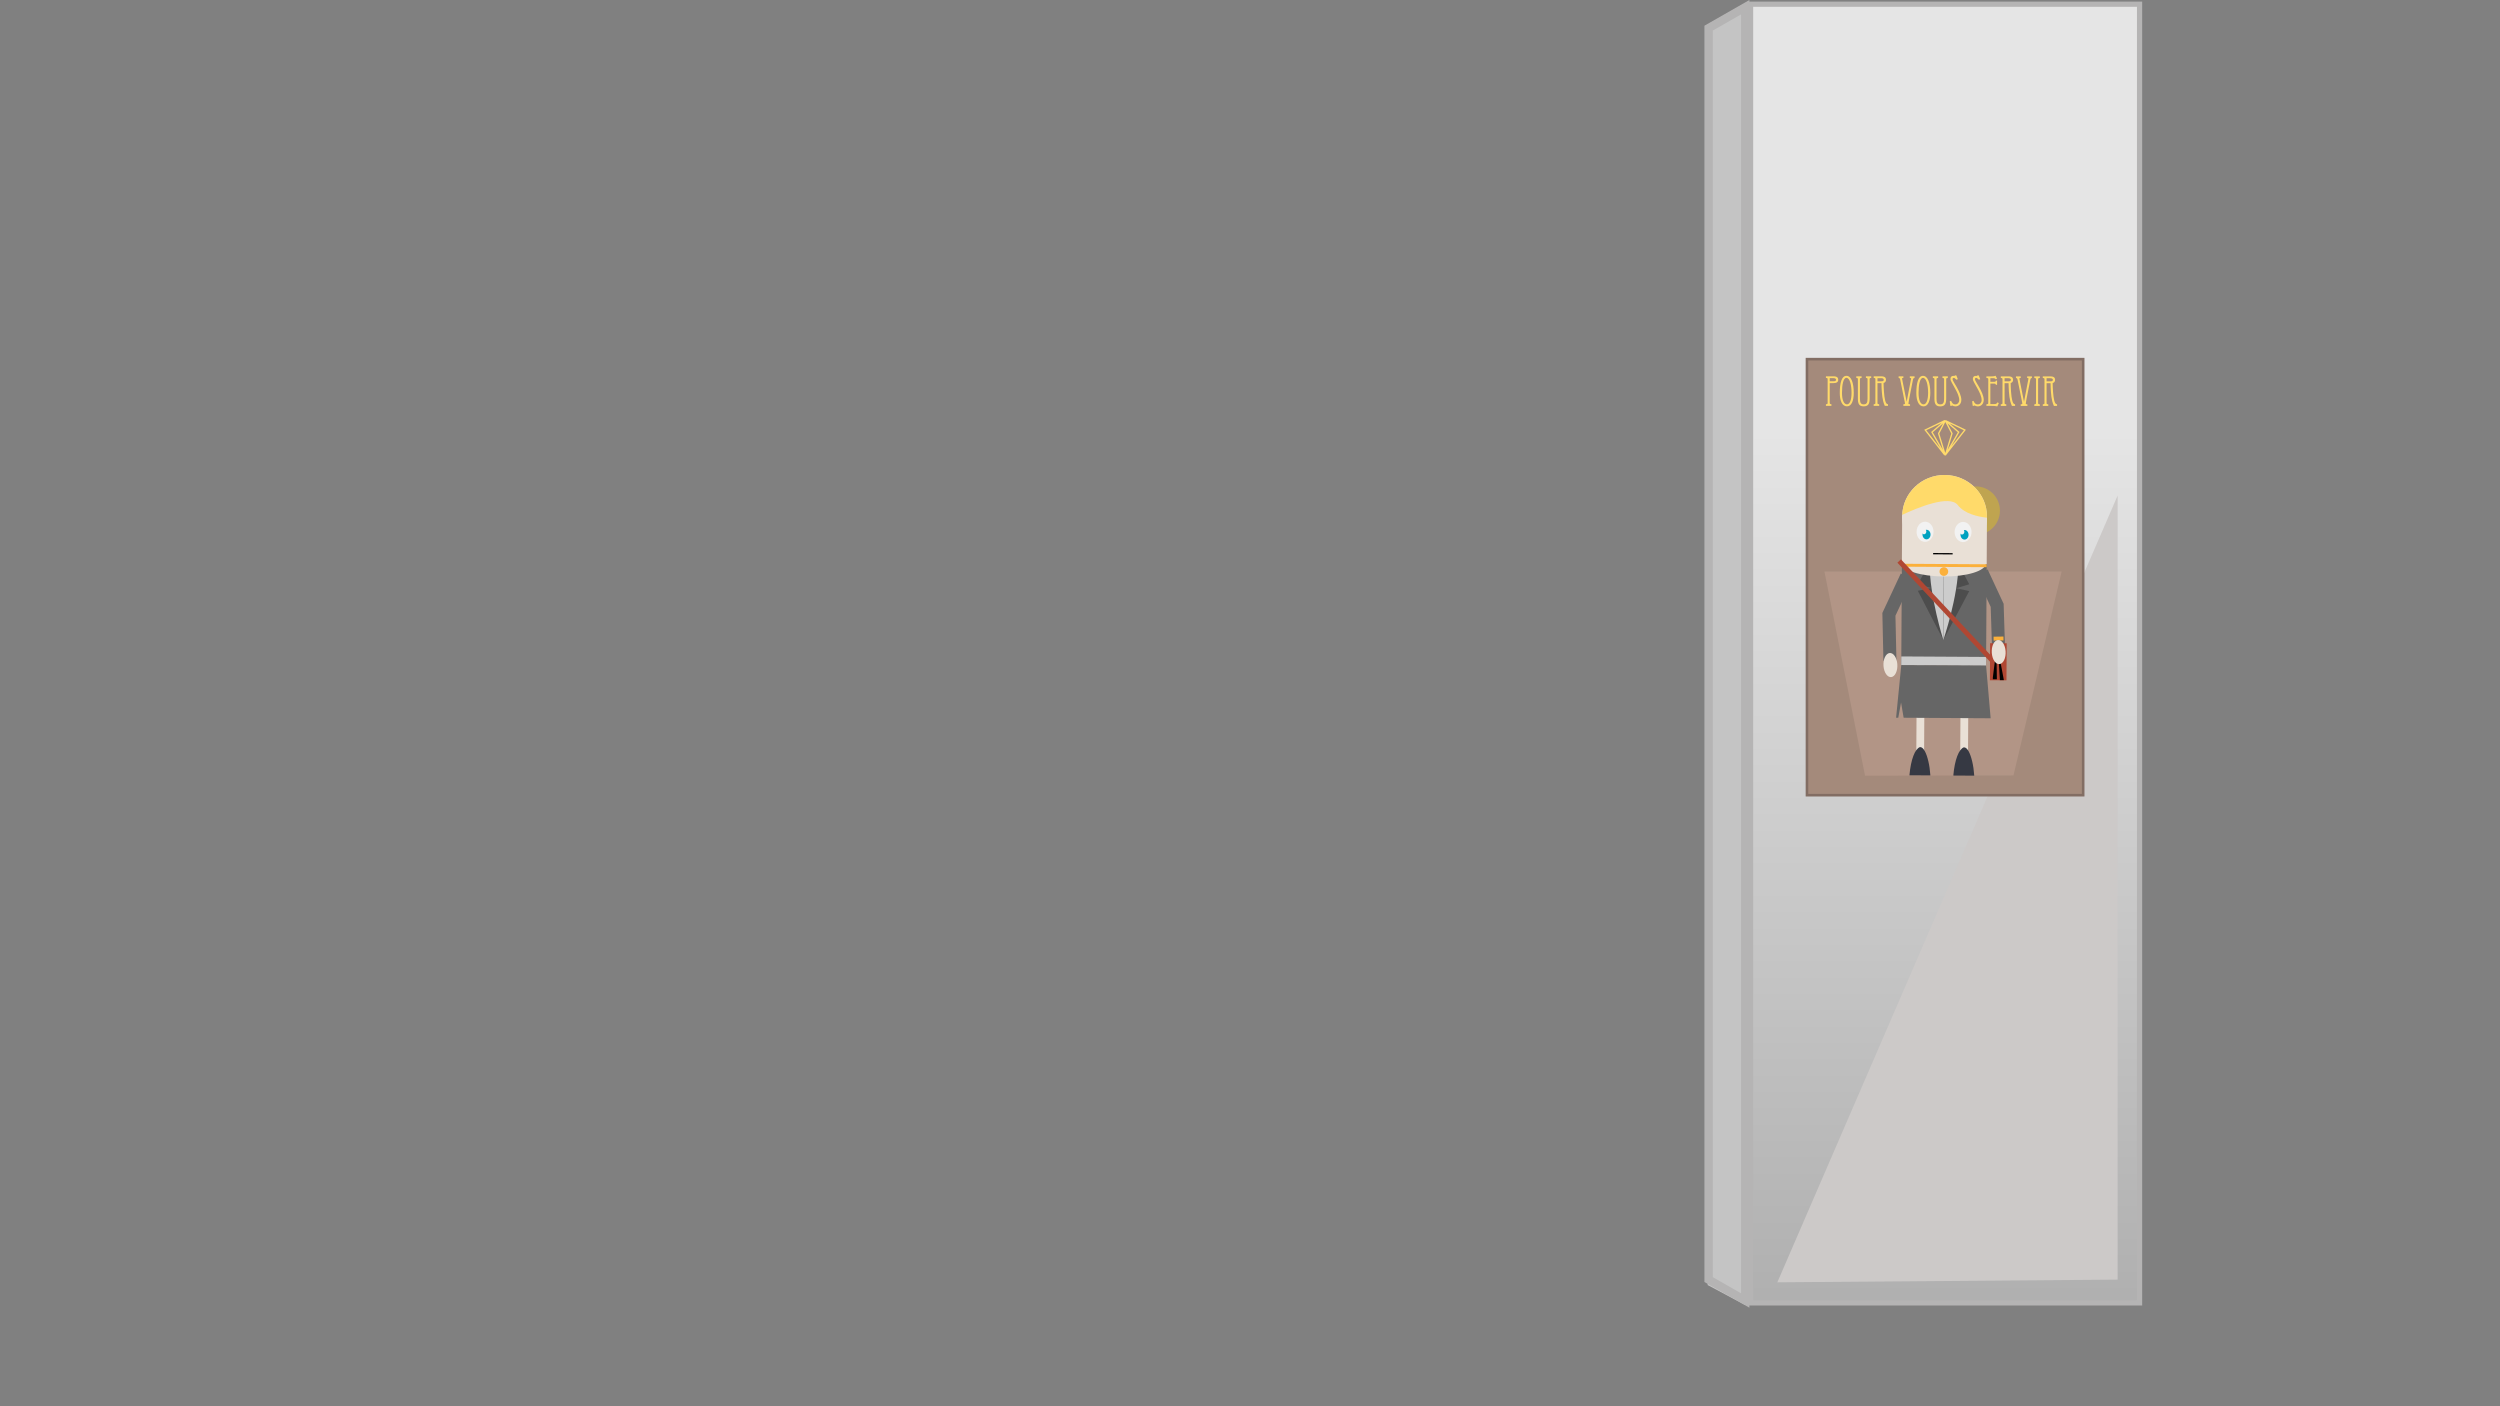 <?xml version="1.0" encoding="utf-8"?>
<!-- Generator: Adobe Illustrator 15.0.0, SVG Export Plug-In  -->
<!DOCTYPE svg PUBLIC "-//W3C//DTD SVG 1.1//EN" "http://www.w3.org/Graphics/SVG/1.1/DTD/svg11.dtd">
<svg version="1.1"
	 xmlns="http://www.w3.org/2000/svg" xmlns:xlink="http://www.w3.org/1999/xlink" xmlns:a="http://ns.adobe.com/AdobeSVGViewerExtensions/3.0/"
	 x="0px" y="0px" width="1920px" height="1080px" viewBox="0 0 1920 1080"
	 overflow="visible" enable-background="new 0 0 1920 1080" xml:space="preserve">
<rect x="0" y="0" width="1920" height="1080" fill="#808080" stroke="none"/>
<defs>
	
		<pattern  x="944.5" y="556.5" width="8.115" height="14.383" patternUnits="userSpaceOnUse" id="SVGID_27_" viewBox="0 -14.383 8.115 14.383" overflow="visible">
		<g>
			<polygon fill="none" points="0,0 8.115,0 8.115,-14.383 0,-14.383 			"/>
			<g>
				<polygon fill="none" points="0,-14.383 8.115,-14.383 8.115,0 0,0 				"/>
				<g>
					<polygon fill="none" points="0,0 8.116,0 8.116,-14.383 0,-14.383 					"/>
					<path fill="#6B5038" d="M2.756-13.096C2.43-12.896,2.001-12.995,1.8-13.323c-0.202-0.327-0.1-0.754,0.227-0.957
						c0.327-0.201,0.755-0.101,0.957,0.228C3.185-13.727,3.085-13.299,2.756-13.096"/>
					<path fill="#6B5038" d="M6.414-0.104c-0.326,0.201-0.756,0.1-0.957-0.227C5.255-0.658,5.358-1.086,5.684-1.287
						C6.01-1.488,6.438-1.389,6.64-1.061C6.841-0.734,6.74-0.305,6.414-0.104"/>
					<path fill="#6B5038" d="M7.785-4.943c-0.326,0.201-0.755,0.1-0.956-0.229c-0.202-0.326-0.1-0.756,0.227-0.957
						C7.383-6.33,7.811-6.229,8.013-5.9C8.214-5.572,8.113-5.145,7.785-4.943"/>
					<path fill="#6B5038" d="M3.656-4.573c-0.326,0.2-0.755,0.101-0.957-0.228C2.498-5.129,2.6-5.559,2.925-5.758
						C3.253-5.961,3.681-5.859,3.883-5.53C4.085-5.204,3.983-4.777,3.656-4.573"/>
					<path fill="#6B5038" d="M5.19-9.152C4.864-8.95,4.434-9.051,4.233-9.379c-0.201-0.325-0.099-0.754,0.228-0.955
						c0.327-0.202,0.754-0.102,0.956,0.228C5.618-9.78,5.517-9.354,5.19-9.152"/>
					<path fill="#6B5038" d="M1.061-8.782C0.735-8.581,0.305-8.682,0.104-9.01c-0.202-0.326-0.099-0.754,0.227-0.955
						c0.327-0.203,0.755-0.102,0.957,0.228C1.489-9.413,1.387-8.984,1.061-8.782"/>
				</g>
			</g>
		</g>
	</pattern>
	
		<pattern  x="944.5" y="556.5" width="4.575" height="4.408" patternUnits="userSpaceOnUse" id="SVGID_28_" viewBox="0 -4.408 4.575 4.408" overflow="visible">
		<g>
			<polygon fill="none" points="0,0 4.575,0 4.575,-4.408 0,-4.408 			"/>
			<g>
				<polygon fill="none" points="0,-4.408 4.575,-4.408 4.575,0 0,0 				"/>
				<g>
					<polygon fill="none" points="0,0 4.575,0 4.575,-4.408 0,-4.408 					"/>
					<polygon fill="#1C995D" points="1.539,-2.869 0,-2.869 0,-4.408 1.539,-4.408 					"/>
					<polygon fill="#1C995D" points="4.575,-2.869 3.036,-2.869 3.036,-4.408 4.575,-4.408 					"/>
					<polygon fill="#1C995D" points="4.575,0 3.036,0 3.036,-1.54 4.575,-1.54 					"/>
					<polygon fill="#1C995D" points="1.539,0 0,0 0,-1.54 1.539,-1.54 					"/>
				</g>
			</g>
		</g>
	</pattern>
	
		<pattern  x="944.5" y="556.5" width="4.575" height="4.408" patternUnits="userSpaceOnUse" id="SVGID_29_" viewBox="0 -4.408 4.575 4.408" overflow="visible">
		<g>
			<polygon fill="none" points="0,0 4.575,0 4.575,-4.408 0,-4.408 			"/>
			<g>
				<polygon fill="none" points="0,-4.408 4.575,-4.408 4.575,0 0,0 				"/>
				<g>
					<polygon fill="none" points="0,0 4.575,0 4.575,-4.408 0,-4.408 					"/>
					<polygon fill="#7BA538" points="1.539,-2.869 0,-2.869 0,-4.408 1.539,-4.408 					"/>
					<polygon fill="#7BA538" points="4.575,-2.869 3.036,-2.869 3.036,-4.408 4.575,-4.408 					"/>
					<polygon fill="#7BA538" points="4.575,0 3.036,0 3.036,-1.54 4.575,-1.54 					"/>
					<polygon fill="#7BA538" points="1.539,0 0,0 0,-1.54 1.539,-1.54 					"/>
				</g>
			</g>
		</g>
	</pattern>
	
		<pattern  x="944.5" y="556.5" width="4.575" height="4.408" patternUnits="userSpaceOnUse" id="SVGID_30_" viewBox="0 -4.408 4.575 4.408" overflow="visible">
		<g>
			<polygon fill="none" points="0,0 4.575,0 4.575,-4.408 0,-4.408 			"/>
			<g>
				<polygon fill="none" points="0,-4.408 4.575,-4.408 4.575,0 0,0 				"/>
				<g>
					<polygon fill="none" points="0,0 4.575,0 4.575,-4.408 0,-4.408 					"/>
					<polygon fill="#1C995D" points="1.539,-2.869 0,-2.869 0,-4.408 1.539,-4.408 					"/>
					<polygon fill="#1C995D" points="4.575,-2.869 3.036,-2.869 3.036,-4.408 4.575,-4.408 					"/>
					<polygon fill="#1C995D" points="4.575,0 3.036,0 3.036,-1.54 4.575,-1.54 					"/>
					<polygon fill="#1C995D" points="1.539,0 0,0 0,-1.54 1.539,-1.54 					"/>
				</g>
			</g>
		</g>
	</pattern>
</defs>
<linearGradient id="SVGID_3_" gradientUnits="userSpaceOnUse" x1="602.262" y1="-703.362" x2="602.262" y2="-193.317" gradientTransform="matrix(1 0 0 1 274 903)">
	<stop  offset="0" style="stop-color:#E5E5E5"/>
	<stop  offset="1" style="stop-color:#AFAFAF"/>
</linearGradient>
<path display="none" fill="url(#SVGID_3_)" stroke="#CCCCCC" stroke-width="4" stroke-miterlimit="10" d="M273.533,838.085v-630.5
	c0,0,210.694-205.426,899.378-205.426c688.683,0,0,0,0,0h304.621l-14.821,835.927L273.533,838.085L273.533,838.085z"/>
<linearGradient id="SVGID_4_" gradientUnits="userSpaceOnUse" x1="74.54" y1="-592.784" x2="495.237" y2="-323.226" gradientTransform="matrix(1 0 0 1 274 903)">
	<stop  offset="0" style="stop-color:#95DCEF"/>
	<stop  offset="1" style="stop-color:#67B8EF"/>
</linearGradient>
<rect x="308.142" y="263.521" display="none" fill="url(#SVGID_4_)" width="461.896" height="337.577"/>
<path display="none" fill="#2B2B2B" d="M742.027,584.244l8.894-32.171c0,0,3.138-20.142-3.401-20.142c-6.536,0-18.567,0-18.567,0
	s-4.972-3.66-4.972-15.171c0,0-1.046-3.528-3.529-3.528c-2.029,0-9.156,0-11.704,0c-0.572,0-0.916,0-0.916,0
	c-2.548,0-9.676,0-11.704,0c-2.485,0-3.53,3.528-3.53,3.528c0,11.511-4.971,15.171-4.971,15.171s-12.031,0-18.569,0
	c-6.539,0-3.399,20.142-3.399,20.142l12.815,32.171l-14.386,15.726h43.744h0.916h43.745L742.027,584.244z"/>
<path display="none" fill="#2B2B2B" d="M591.093,584.244l8.895-32.171c0,0,3.139-20.142-3.401-20.142c-6.538,0-18.569,0-18.569,0
	s-4.971-3.66-4.971-15.171c0,0-1.045-3.528-3.529-3.528c-2.028,0-9.155,0-11.705,0c-0.57,0-0.916,0-0.916,0
	c-2.548,0-9.675,0-11.702,0c-2.484,0-3.53,3.528-3.53,3.528c0,11.511-4.972,15.171-4.972,15.171s-12.03,0-18.568,0
	c-6.539,0-3.4,20.142-3.4,20.142l12.816,32.171L513.15,599.97h43.744h0.916h43.744L591.093,584.244z"/>
<path display="none" fill="#2B2B2B" d="M446.134,584.244l8.896-32.171c0,0,3.138-20.142-3.401-20.142c-6.538,0-18.569,0-18.569,0
	s-4.971-3.66-4.971-15.171c0,0-1.045-3.528-3.53-3.528c-2.027,0-9.154,0-11.702,0c-0.572,0-0.916,0-0.916,0
	c-2.55,0-9.678,0-11.704,0c-2.485,0-3.53,3.528-3.53,3.528c0,11.511-4.971,15.171-4.971,15.171s-12.031,0-18.569,0
	c-6.539,0-3.4,20.142-3.4,20.142l12.816,32.171l-14.386,15.726h43.745h0.916H456.6L446.134,584.244z"/>
<radialGradient id="SVGID_5_" cx="173.591" cy="490.783" r="5.815" fx="170.331" fy="486.798" gradientTransform="matrix(1 0 0 -1 518 1023.561)" gradientUnits="userSpaceOnUse">
	<stop  offset="0" style="stop-color:#FFF6BF"/>
	<stop  offset="0.564" style="stop-color:#FFAC00"/>
	<stop  offset="1" style="stop-color:#FFC900"/>
</radialGradient>
<circle display="none" fill="url(#SVGID_5_)" stroke="#D19A00" stroke-miterlimit="10" cx="691.591" cy="532.778" r="5.815"/>
<radialGradient id="SVGID_6_" cx="180.576" cy="481.15" r="5.815" fx="177.315" fy="477.165" gradientTransform="matrix(1 0 0 -1 518 1023.561)" gradientUnits="userSpaceOnUse">
	<stop  offset="0" style="stop-color:#FFF6BF"/>
	<stop  offset="0.564" style="stop-color:#FFAC00"/>
	<stop  offset="1" style="stop-color:#FFC900"/>
</radialGradient>
<circle display="none" fill="url(#SVGID_6_)" stroke="#D19A00" stroke-miterlimit="10" cx="698.576" cy="542.411" r="5.815"/>
<radialGradient id="SVGID_7_" cx="189.955" cy="474.918" r="5.815" fx="186.694" fy="470.933" gradientTransform="matrix(1 0 0 -1 518 1023.561)" gradientUnits="userSpaceOnUse">
	<stop  offset="0" style="stop-color:#FFF6BF"/>
	<stop  offset="0.564" style="stop-color:#FFAC00"/>
	<stop  offset="1" style="stop-color:#FFC900"/>
</radialGradient>
<circle display="none" fill="url(#SVGID_7_)" stroke="#D19A00" stroke-miterlimit="10" cx="707.955" cy="548.643" r="5.815"/>
<radialGradient id="SVGID_8_" cx="201.586" cy="481.15" r="5.815" fx="198.326" fy="477.165" gradientTransform="matrix(1 0 0 -1 518 1023.561)" gradientUnits="userSpaceOnUse">
	<stop  offset="0" style="stop-color:#FFF6BF"/>
	<stop  offset="0.564" style="stop-color:#FFAC00"/>
	<stop  offset="1" style="stop-color:#FFC900"/>
</radialGradient>
<circle display="none" fill="url(#SVGID_8_)" stroke="#D19A00" stroke-miterlimit="10" cx="719.586" cy="542.411" r="5.815"/>
<radialGradient id="SVGID_9_" cx="210.1" cy="490.498" r="5.815" fx="206.839" fy="486.514" gradientTransform="matrix(1 0 0 -1 518 1023.561)" gradientUnits="userSpaceOnUse">
	<stop  offset="0" style="stop-color:#FFF6BF"/>
	<stop  offset="0.564" style="stop-color:#FFAC00"/>
	<stop  offset="1" style="stop-color:#FFC900"/>
</radialGradient>
<circle display="none" fill="url(#SVGID_9_)" stroke="#D19A00" stroke-miterlimit="10" cx="728.1" cy="533.062" r="5.815"/>
<radialGradient id="SVGID_10_" cx="265.098" cy="-370.222" r="5.815" gradientTransform="matrix(1 0 0 1 274 903)" gradientUnits="userSpaceOnUse">
	<stop  offset="0" style="stop-color:#FFFFFF"/>
	<stop  offset="0.521" style="stop-color:#D3D3D3"/>
	<stop  offset="1" style="stop-color:#727272"/>
</radialGradient>
<circle display="none" fill="url(#SVGID_10_)" stroke="#727272" stroke-miterlimit="10" cx="539.098" cy="532.778" r="5.815"/>
<radialGradient id="SVGID_11_" cx="272.083" cy="-360.589" r="5.815" gradientTransform="matrix(1 0 0 1 274 903)" gradientUnits="userSpaceOnUse">
	<stop  offset="0" style="stop-color:#FFFFFF"/>
	<stop  offset="0.521" style="stop-color:#D3D3D3"/>
	<stop  offset="1" style="stop-color:#727272"/>
</radialGradient>
<circle display="none" fill="url(#SVGID_11_)" stroke="#727272" stroke-miterlimit="10" cx="546.083" cy="542.411" r="5.815"/>
<radialGradient id="SVGID_12_" cx="281.462" cy="-354.357" r="5.815" gradientTransform="matrix(1 0 0 1 274 903)" gradientUnits="userSpaceOnUse">
	<stop  offset="0" style="stop-color:#FFFFFF"/>
	<stop  offset="0.521" style="stop-color:#D3D3D3"/>
	<stop  offset="1" style="stop-color:#727272"/>
</radialGradient>
<circle display="none" fill="url(#SVGID_12_)" stroke="#727272" stroke-miterlimit="10" cx="555.462" cy="548.643" r="5.815"/>
<radialGradient id="SVGID_13_" cx="293.094" cy="-360.589" r="5.815" gradientTransform="matrix(1 0 0 1 274 903)" gradientUnits="userSpaceOnUse">
	<stop  offset="0" style="stop-color:#FFFFFF"/>
	<stop  offset="0.521" style="stop-color:#D3D3D3"/>
	<stop  offset="1" style="stop-color:#727272"/>
</radialGradient>
<circle display="none" fill="url(#SVGID_13_)" stroke="#727272" stroke-miterlimit="10" cx="567.094" cy="542.411" r="5.815"/>
<radialGradient id="SVGID_14_" cx="301.605" cy="-369.938" r="5.815" gradientTransform="matrix(1 0 0 1 274 903)" gradientUnits="userSpaceOnUse">
	<stop  offset="0" style="stop-color:#FFFFFF"/>
	<stop  offset="0.521" style="stop-color:#D3D3D3"/>
	<stop  offset="1" style="stop-color:#727272"/>
</radialGradient>
<circle display="none" fill="url(#SVGID_14_)" stroke="#727272" stroke-miterlimit="10" cx="575.605" cy="533.062" r="5.815"/>
<radialGradient id="SVGID_15_" cx="-120.172" cy="490.783" r="5.815" fx="-123.433" fy="486.798" gradientTransform="matrix(1 0 0 -1 518 1023.561)" gradientUnits="userSpaceOnUse">
	<stop  offset="0" style="stop-color:#FFF6BF"/>
	<stop  offset="0.564" style="stop-color:#FFAC00"/>
	<stop  offset="1" style="stop-color:#FFC900"/>
</radialGradient>
<circle display="none" fill="url(#SVGID_15_)" stroke="#D19A00" stroke-miterlimit="10" cx="397.828" cy="532.778" r="5.815"/>
<radialGradient id="SVGID_16_" cx="-113.188" cy="481.15" r="5.815" fx="-116.449" fy="477.165" gradientTransform="matrix(1 0 0 -1 518 1023.561)" gradientUnits="userSpaceOnUse">
	<stop  offset="0" style="stop-color:#FFF6BF"/>
	<stop  offset="0.564" style="stop-color:#FFAC00"/>
	<stop  offset="1" style="stop-color:#FFC900"/>
</radialGradient>
<circle display="none" fill="url(#SVGID_16_)" stroke="#D19A00" stroke-miterlimit="10" cx="404.812" cy="542.411" r="5.815"/>
<radialGradient id="SVGID_17_" cx="-103.809" cy="474.918" r="5.815" fx="-107.07" fy="470.933" gradientTransform="matrix(1 0 0 -1 518 1023.561)" gradientUnits="userSpaceOnUse">
	<stop  offset="0" style="stop-color:#FFF6BF"/>
	<stop  offset="0.564" style="stop-color:#FFAC00"/>
	<stop  offset="1" style="stop-color:#FFC900"/>
</radialGradient>
<circle display="none" fill="url(#SVGID_17_)" stroke="#D19A00" stroke-miterlimit="10" cx="414.191" cy="548.643" r="5.815"/>
<radialGradient id="SVGID_18_" cx="-92.177" cy="481.15" r="5.815" fx="-95.438" fy="477.165" gradientTransform="matrix(1 0 0 -1 518 1023.561)" gradientUnits="userSpaceOnUse">
	<stop  offset="0" style="stop-color:#FFF6BF"/>
	<stop  offset="0.564" style="stop-color:#FFAC00"/>
	<stop  offset="1" style="stop-color:#FFC900"/>
</radialGradient>
<circle display="none" fill="url(#SVGID_18_)" stroke="#D19A00" stroke-miterlimit="10" cx="425.823" cy="542.411" r="5.815"/>
<radialGradient id="SVGID_19_" cx="-83.663" cy="490.498" r="5.815" fx="-86.923" fy="486.514" gradientTransform="matrix(1 0 0 -1 518 1023.561)" gradientUnits="userSpaceOnUse">
	<stop  offset="0" style="stop-color:#FFF6BF"/>
	<stop  offset="0.564" style="stop-color:#FFAC00"/>
	<stop  offset="1" style="stop-color:#FFC900"/>
</radialGradient>
<circle display="none" fill="url(#SVGID_19_)" stroke="#D19A00" stroke-miterlimit="10" cx="434.337" cy="533.062" r="5.815"/>
<circle display="none" fill="#3A3837" cx="671.097" cy="537.319" r="1.753"/>
<linearGradient id="SVGID_20_" gradientUnits="userSpaceOnUse" x1="265.091" y1="-341.584" x2="265.091" y2="-617.134" gradientTransform="matrix(1 0 0 1 274 903)">
	<stop  offset="0" style="stop-color:#5E3F2F"/>
	<stop  offset="0.644" style="stop-color:#4F3529"/>
	<stop  offset="0.939" style="stop-color:#4F3529"/>
</linearGradient>
<path display="none" fill="url(#SVGID_20_)" stroke="#3D251A" stroke-width="3" stroke-miterlimit="10" d="M770.038,243.785H308.142
	h-19.735v377.188h19.735h461.896h19.737V243.785H770.038z M770.038,601.236H308.142V263.521h461.896V601.236L770.038,601.236z"/>
<linearGradient id="SVGID_21_" gradientUnits="userSpaceOnUse" x1="37.862" y1="-559.305" x2="37.862" y2="-353.559" gradientTransform="matrix(1 0 0 1 274 903)">
	<stop  offset="0" style="stop-color:#5E3F2F"/>
	<stop  offset="0.644" style="stop-color:#4F3529"/>
	<stop  offset="0.939" style="stop-color:#4F3529"/>
</linearGradient>
<polyline display="none" fill="url(#SVGID_21_)" stroke="#3D251A" stroke-width="2" stroke-miterlimit="10" points="309.51,264.035 
	315.582,270.273 315.582,601.236 308.142,601.236 308.142,264.035 309.51,264.035 "/>
<linearGradient id="SVGID_22_" gradientUnits="userSpaceOnUse" x1="265.774" y1="-634.805" x2="265.774" y2="-637.366" gradientTransform="matrix(1 0 0 1 274 903)">
	<stop  offset="0" style="stop-color:#5E3F2F"/>
	<stop  offset="0.644" style="stop-color:#4F3529"/>
	<stop  offset="0.939" style="stop-color:#4F3529"/>
</linearGradient>
<polygon display="none" fill="url(#SVGID_22_)" stroke="#3D251A" stroke-width="2" stroke-miterlimit="10" points="309.51,264.035 
	315.582,270.273 770.038,270.273 770.038,261.963 "/>
<polygon display="none" fill="#4F2F25" points="488.795,615.66 294.027,615.66 292.08,362.959 302.598,376.261 302.598,609.038 
	475.55,609.038 "/>
<polygon display="none" fill="#4F2F25" points="588.516,615.66 783.282,615.66 785.229,362.959 774.713,376.261 774.713,609.038 
	601.76,609.038 "/>
<polygon display="none" fill="#6B3F37" points="588.516,248.46 783.282,248.46 785.229,459.397 774.713,446.096 774.713,255.083 
	601.76,255.083 "/>
<polygon display="none" fill="#6B3F37" points="489.498,248.46 294.73,248.46 292.783,459.397 303.3,446.096 303.3,255.083 
	476.254,255.083 "/>
<polygon display="none" fill="#6B3F37" points="503.968,248.46 309.201,248.46 307.253,459.397 317.771,446.096 317.771,255.083 
	490.724,255.083 "/>
<linearGradient id="SVGID_23_" gradientUnits="userSpaceOnUse" x1="568.742" y1="-481.873" x2="935.03" y2="-247.177" gradientTransform="matrix(1 0 0 1 274 903)">
	<stop  offset="0" style="stop-color:#95DCEF"/>
	<stop  offset="1" style="stop-color:#67B8EF"/>
</linearGradient>
<rect x="882.504" y="263.521" display="none" fill="url(#SVGID_23_)" width="252.29" height="527.82"/>
<linearGradient id="SVGID_24_" gradientUnits="userSpaceOnUse" x1="888.425" y1="-460.293" x2="888.425" y2="-326.273" gradientTransform="matrix(1 0 0 1 274 903)">
	<stop  offset="0" style="stop-color:#E5E5E5"/>
	<stop  offset="1" style="stop-color:#AFAFAF"/>
</linearGradient>
<rect x="1149.698" y="542.946" display="none" fill="url(#SVGID_24_)" width="25.455" height="243.066"/>
<linearGradient id="SVGID_25_" gradientUnits="userSpaceOnUse" x1="732.119" y1="-195.444" x2="732.119" y2="-597.773" gradientTransform="matrix(1 0 0 1 274 903)">
	<stop  offset="0" style="stop-color:#5E3F2F"/>
	<stop  offset="0.644" style="stop-color:#4F3529"/>
	<stop  offset="0.939" style="stop-color:#4F3529"/>
</linearGradient>
<path display="none" fill="url(#SVGID_25_)" stroke="#3D251A" stroke-width="3" stroke-miterlimit="10" d="M1138.395,243.785
	H873.841h-11.304v550.729h11.304h264.554h11.306V243.785H1138.395z M1131.524,765.697H882.504V272.602h249.021L1131.524,765.697
	L1131.524,765.697z"/>
<polygon display="none" fill="#6B3F37" points="1065.604,251.258 870.837,251.258 868.89,462.195 879.407,448.894 879.407,257.88 
	1052.36,257.88 "/>
<polygon display="none" fill="#6B3F37" points="951.448,251.258 1146.215,251.258 1148.162,462.195 1137.645,448.894 
	1137.645,257.88 964.692,257.88 "/>
<polygon display="none" opacity="0.23" fill="#FFFFFF" enable-background="new    " points="896.597,288.18 922.735,288.18 
	1125.292,636.211 896.597,636.211 "/>
<polyline display="none" fill="#E5E5E5" stroke="#CCCCCC" stroke-width="4" stroke-miterlimit="10" points="850.567,791.341 
	1304.84,791.341 1612.868,1070.708 4.7,1070.708 273.533,791.341 850.567,791.341 "/>
<path display="none" fill="#F4F3F2" d="M152.701,1058.021l16.36-23.37c0,0,1575.195,13.12,1201.262-49.53h44.679h74.4l82.972,78.234
	L152.701,1058.021z"/>
<linearGradient id="SVGID_26_" gradientUnits="userSpaceOnUse" x1="233.629" y1="-461.453" x2="301.715" y2="-420.601" gradientTransform="matrix(1 0 0 1 274 903)">
	<stop  offset="0" style="stop-color:#FFD8BF"/>
	<stop  offset="1" style="stop-color:#EFA57F"/>
</linearGradient>
<circle display="none" fill="url(#SVGID_26_)" cx="512.623" cy="444.543" r="49.616"/>
<path display="none" fill="#6B5038" d="M528.583,488.036c0-0.438,0.36-0.798,0.802-0.798c0.443,0,0.803,0.357,0.803,0.798
	c0,0.444-0.358,0.804-0.803,0.804C528.943,488.84,528.583,488.48,528.583,488.036z"/>
<pattern  id="SVGID_31_" xlink:href="#SVGID_27_" patternTransform="matrix(1 0 0 1 113.322 15979.348)">
</pattern>
<path display="none" fill="url(#SVGID_31_)" d="M543.061,476.729L543.061,476.729l-3.705-1.507l-7.209-2.104l-1.272-2.58
	c-0.005,0-0.008,0-0.011-0.003l-9.327-1.021l-11.916,0.617l-11.328,0.834c-0.008,0-0.013,0.002-0.021,0.006l-4.674,4.449
	l-6.809,2.278l-4.136,4.842l-0.916-1.693c-0.33,0.339-0.5,0.533-0.5,0.533s9.055,11.511,33.841,11.511
	c21.58,0,29.043-10.109,30.614-12.729L543.061,476.729z"/>
<circle display="none" fill="#6B5038" cx="534.773" cy="475.421" r="0.801"/>
<path display="none" fill="#6B5038" d="M541.76,482.63c0-0.44,0.359-0.798,0.801-0.798c0.443,0,0.804,0.355,0.804,0.798
	c0,0.444-0.359,0.801-0.804,0.801C542.119,483.431,541.76,483.074,541.76,482.63z"/>
<path display="none" d="M512.622,495.362c-28.021,0-50.817-22.797-50.817-50.819c0-28.02,22.796-50.817,50.817-50.817
	c28.021,0,50.817,22.798,50.817,50.817C563.439,472.565,540.643,495.362,512.622,495.362z M512.622,396.129
	c-26.694,0-48.414,21.718-48.414,48.414s21.72,48.416,48.414,48.416c26.696,0,48.417-21.72,48.417-48.416
	S539.318,396.129,512.622,396.129z"/>
<circle display="none" fill="#22B573" cx="510.938" cy="362.657" r="12.094"/>
<pattern  id="SVGID_32_" xlink:href="#SVGID_28_" patternTransform="matrix(1 0 0 1 121.286 15953.023)">
</pattern>
<circle display="none" opacity="0.34" fill="url(#SVGID_32_)" enable-background="new    " cx="510.938" cy="362.657" r="12.094"/>
<path display="none" fill="#4AD392" d="M511.708,350.601c-0.001,0-0.002,0-0.005,0l-1.209-0.016c-0.82,0.03-1.619,0.14-2.392,0.326
	l-4.656,2.264c-0.773,0.611-1.466,1.316-2.068,2.097l-2.067,10.679c0.003,0.006,0.003,0.012,0.005,0.017l2.514,2.061
	C503.646,352.167,511.688,350.605,511.708,350.601z"/>
<path display="none" fill="#1C995D" d="M510.02,365.971l6.825,1.551l5.292-0.309c0.347-0.851,0.589-1.752,0.736-2.687l-0.314-5.191
	c-0.984-3.459-3.469-6.281-6.708-7.725c0.062,0.087,0.112,0.163,0.179,0.253C523.537,362.378,510.02,365.971,510.02,365.971z"/>
<path display="none" fill="#1D1D1B" d="M510.938,375.952c-7.331,0-13.295-5.964-13.295-13.295c0-7.332,5.966-13.295,13.295-13.295
	c7.332,0,13.298,5.963,13.298,13.295C524.232,369.988,518.27,375.952,510.938,375.952z M510.938,351.764
	c-6.007,0-10.893,4.888-10.893,10.894c0,6.005,4.885,10.893,10.893,10.893c6.009,0,10.895-4.887,10.895-10.893
	C521.832,356.652,516.944,351.764,510.938,351.764z"/>
<path display="none" fill="#8CC63F" d="M558.762,409.671c-2.804-23.933-23.14-42.509-47.826-42.509
	c-25.265,0-45.972,19.459-47.987,44.205C468.902,410.146,493.29,406.432,558.762,409.671z"/>
<pattern  id="SVGID_33_" xlink:href="#SVGID_29_" patternTransform="matrix(1 0 0 1 121.286 15953.023)">
</pattern>
<path display="none" opacity="0.18" fill="url(#SVGID_33_)" enable-background="new    " d="M558.762,409.671
	c-2.804-23.933-23.14-42.509-47.826-42.509c-25.265,0-45.972,19.459-47.987,44.205C468.902,410.146,493.29,406.432,558.762,409.671z
	"/>
<path display="none" fill="#BAEA6E" d="M493.858,370.293c-0.054,0.02-0.104,0.038-0.156,0.058l-10.215,5.403
	c-0.012,0.007-0.021,0.013-0.03,0.021l-10.02,9.35c-0.015,0.02-0.029,0.04-0.047,0.058l-7.65,13.533
	c-0.012,0.027-0.021,0.054-0.03,0.083l-1.85,11.239c0,0,0,0.438,0.004,1.15c0.623-0.116,1.364-0.246,2.261-0.384
	c0.045-0.539,0.09-1.088,0.138-1.668c2.365-29.271,44.13-41.576,45.445-41.957c-0.257-0.005-0.512-0.019-0.773-0.019
	c-3.112,0-6.157,0.299-9.107,0.864L493.858,370.293z"/>
<path display="none" fill="#7EAA39" d="M517.628,407.999l40.854,0.938l-2.539-10.735c-0.056-0.143-0.111-0.284-0.165-0.425
	l-6.626-9.766l-6.092-8.512l-7.097-5.323c-1.705-1.04-3.479-1.977-5.315-2.801l-9.578-3.133c-0.282-0.061-0.564-0.125-0.85-0.181
	l-3.377,0.676C569.931,400.23,517.628,407.999,517.628,407.999z"/>
<path display="none" fill="#1D1D1B" d="M461.621,412.864l0.129-1.598c2.07-25.405,23.677-45.308,49.188-45.308
	c25.037,0,46.109,18.731,49.019,43.571l0.165,1.409l-1.417-0.071c-17.335-0.856-33.183-1.291-47.094-1.291
	c-30.641,0-44.067,2.075-48.418,2.966L461.621,412.864z M510.938,368.363c-23.736,0-43.923,18.113-46.637,41.523
	c5.698-1.002,19.506-2.713,47.309-2.713c13.565,0,28.959,0.413,45.771,1.228C553.997,385.478,534.277,368.363,510.938,368.363z"/>
<path display="none" fill="#22B573" d="M459.003,411.945c0,0,0.266,10.012,5.047,12.763c4.781,2.752,96.879-2.75,98.004,0
	c1.126,2.752-0.636-11.006,0-14.446C562.689,406.822,463.917,407.243,459.003,411.945z"/>
<pattern  id="SVGID_34_" xlink:href="#SVGID_30_" patternTransform="matrix(1 0 0 1 121.286 15953.023)">
</pattern>
<path display="none" opacity="0.18" fill="url(#SVGID_34_)" enable-background="new    " d="M459.003,411.945
	c0,0,0.266,10.012,5.047,12.763c4.781,2.752,96.879-2.75,98.004,0c1.126,2.752-0.636-11.006,0-14.446
	C562.689,406.822,463.917,407.243,459.003,411.945z"/>
<path display="none" fill="#4AD392" d="M459.02,412.288c0.005,0.063,0.01,0.137,0.014,0.219l2.185,8.989
	c0.429,0.821,0.946,1.559,1.554,2.179l3.222,1.462c0.2,0.022,0.411,0.043,0.634,0.065c-0.694-1.247-3.391-6.356-4.819-12.817
	c-0.12-0.539-0.235-0.993-0.35-1.385c-1.167,0.274-1.972,0.566-2.361,0.878C459.059,412.059,459.034,412.201,459.02,412.288z"/>
<path display="none" fill="#1C995D" d="M562.054,410.262c0.392-2.118-36.895-2.771-66.762-1.863l-19.269,0.9
	c-8.318,0.575-14.438,1.341-16.468,2.305v2.142c28.236-3.605,94.521-2.403,95.12-0.88c0.604,1.522,3.206,1.08,2.005,3.887
	c-1.202,2.805,0,7.006,0,7.006l5.708-1.353C562.211,418.764,561.652,412.442,562.054,410.262z"/>
<path display="none" fill="#1D1D1B" d="M477.102,426.978c-11.131,0-12.952-0.513-13.786-0.991
	c-5.343-3.074-5.756-12.892-5.784-13.999l-0.02-0.653l0.474-0.451c4.424-4.234,58.243-4.355,64.363-4.355
	c38.604,0,40.243,1.97,40.781,2.616c0.327,0.395,0.464,0.898,0.374,1.388c-0.275,1.493-0.01,5.761,0.188,8.879
	c0.327,5.277,0.347,5.979-0.289,6.652l-0.438,0.467l-0.675,0.019c-0.545-0.002-0.987-0.25-1.319-0.744
	c-0.74-0.164-3.042-0.413-10.136-0.413c-8.957,0-21.949,0.376-35.701,0.774C501.307,426.562,487.015,426.978,477.102,426.978z
	 M460.521,412.76c0.225,3.01,1.26,8.939,4.265,10.67c0.382,0.169,2.41,0.601,12.314,0.601c9.87,0,24.145-0.413,37.944-0.814
	c13.776-0.397,26.789-0.772,35.788-0.772c5.391,0,8.388,0.132,10.1,0.375c-0.046-0.97-0.118-2.163-0.186-3.226
	c-0.193-3.062-0.404-6.47-0.264-8.569c-3.237-0.8-16.675-1.549-38.138-1.549C492.017,409.473,465.178,410.924,460.521,412.76z"/>
<rect x="478.65" y="437.091" transform="matrix(0.972 0.235 -0.235 0.972 117.086 -101.963)" display="none" fill="#6B5038" width="15.312" height="6.272"/>
<path display="none" fill="#89674A" d="M479.605,435.376l-0.717,2.964c0.245-0.104,0.469-0.351,0.807-0.335
	c0.021,0.435-0.042,0.913,0.062,1.327c0.281-0.639,2.72-1.802,2.42-0.452c0.356-0.377,1.262-0.595,1.373,0.072
	c0.302-0.361,0.833-0.423,1.252-0.576c0.139,0.975,0.918,1.725,1.944,0.989c-0.153,0.229-0.129,0.389-0.113,0.646
	c0.399-0.227,0.836-0.639,1.321-0.58c-0.136,0.804-0.361,2.065-0.043,2.841c0.261-0.396,0.513-0.853,0.827-1.271
	c0.272-0.371,0.588-1.437,0.938-1.666c1.323-0.869,1.128,1.501,1.15,2.111c0.492-0.156,0.67-0.768,1.179-0.963
	c0.059,0.165,0.277,0.366,0.313,0.512c0.261-0.262,0.264-0.633,0.591-0.818c0.179,0.498,0.193,0.955,0.476,1.419
	c0.236-0.129,0.456-0.429,0.658-0.789l0.443-1.834L479.605,435.376z"/>
<path display="none" fill="#1D1D1B" d="M493.455,445.797l-16.048-3.884l1.758-7.265l16.048,3.884L493.455,445.797z M478.855,441.03
	l13.715,3.316l1.19-4.933l-13.714-3.315L478.855,441.03z"/>
<rect x="529.474" y="436.566" transform="matrix(-0.972 0.235 -0.235 -0.972 1162.612 740.726)" display="none" fill="#6B5038" width="15.307" height="6.274"/>
<path display="none" fill="#89674A" d="M543.835,434.844l0.718,2.968c-0.247-0.106-0.47-0.354-0.806-0.336
	c-0.022,0.435,0.043,0.913-0.064,1.324c-0.278-0.638-2.72-1.801-2.419-0.453c-0.355-0.373-1.262-0.594-1.375,0.073
	c-0.3-0.361-0.831-0.423-1.25-0.573c-0.137,0.977-0.921,1.725-1.942,0.986c0.148,0.229,0.129,0.39,0.112,0.647
	c-0.399-0.229-0.837-0.64-1.32-0.576c0.136,0.801,0.359,2.062,0.042,2.839c-0.263-0.398-0.514-0.854-0.826-1.273
	c-0.276-0.37-0.591-1.434-0.939-1.666c-1.321-0.866-1.126,1.505-1.148,2.11c-0.493-0.152-0.668-0.765-1.181-0.963
	c-0.057,0.165-0.275,0.368-0.312,0.517c-0.259-0.266-0.263-0.634-0.588-0.817c-0.179,0.492-0.195,0.953-0.479,1.415
	c-0.233-0.13-0.457-0.427-0.656-0.785l-0.442-1.834L543.835,434.844z"/>
<path display="none" fill="#1D1D1B" d="M528.23,438l16.048-3.882l1.758,7.265l-16.049,3.884L528.23,438z M543.393,435.567
	l-13.714,3.316l1.194,4.933l13.712-3.316L543.393,435.567z"/>
<path display="none" fill="#FFFFFF" d="M494.646,454.296c0,0-6.18,5.105-14.691,0C471.441,449.189,492.993,442.056,494.646,454.296z
	"/>
<path display="none" fill="#FFFFFF" d="M494.646,454.296c0,0-6.18,5.105-14.691,0C471.441,449.189,492.993,442.056,494.646,454.296z
	"/>
<path display="none" fill="#EDBA9D" d="M494.246,452.629c0.162,0.479,0.292,0.986,0.376,1.543
	C494.582,453.637,494.459,453.121,494.246,452.629z"/>
<path display="none" fill="#EDBA9D" d="M479.955,454.296c-1.258-0.755-1.845-1.553-1.952-2.326
	c-0.479,0.776-0.748,1.643-0.748,2.544c0,3.478,3.896,6.29,8.697,6.29s8.694-2.812,8.694-6.29c0-0.068-0.015-0.139-0.017-0.206
	C494.477,454.432,488.361,459.337,479.955,454.296z"/>
<path display="none" fill="#E0A486" d="M529.76,452.629c-0.161,0.479-0.29,0.986-0.375,1.543
	C529.425,453.637,529.547,453.121,529.76,452.629z"/>
<path display="none" fill="#E0A486" d="M544.053,454.296c1.258-0.755,1.847-1.553,1.953-2.326c0.479,0.776,0.747,1.643,0.747,2.544
	c0,3.478-3.896,6.29-8.695,6.29c-4.802,0-8.694-2.812-8.694-6.29c0-0.068,0.012-0.139,0.015-0.206
	C529.53,454.432,535.646,459.337,544.053,454.296z"/>
<path display="none" d="M484.517,449.522c0.06,0.171,0.109,0.345,0.109,0.534c0,0.938-0.758,1.693-1.693,1.693
	c-0.598,0-1.096-0.327-1.397-0.796c-0.184,0.365-0.294,0.77-0.294,1.204c0,1.493,1.212,2.704,2.705,2.704
	c1.489,0,2.7-1.211,2.7-2.704C486.646,450.865,485.735,449.784,484.517,449.522z"/>
<path display="none" fill="#FFFFFF" d="M529.361,454.296c0,0,6.178,5.105,14.689,0C552.566,449.189,531.014,442.056,529.361,454.296
	z"/>
<path display="none" d="M532.316,449.522c-0.059,0.171-0.108,0.345-0.108,0.534c0,0.938,0.757,1.693,1.694,1.693
	c0.596,0,1.097-0.327,1.397-0.796c0.183,0.365,0.294,0.77,0.294,1.204c0,1.493-1.211,2.704-2.704,2.704
	c-1.491,0-2.702-1.211-2.702-2.704C530.188,450.865,531.1,449.784,532.316,449.522z"/>
<path display="none" fill="#1D1D1B" d="M501.857,481.381c-0.553,0-1.051-0.383-1.173-0.942c-0.144-0.649,0.269-1.287,0.916-1.434
	l22.528-4.956c0.643-0.146,1.289,0.268,1.433,0.915c0.144,0.648-0.269,1.287-0.916,1.434l-22.527,4.954
	C502.03,481.369,501.944,481.381,501.857,481.381z"/>
<path display="none" fill="#1D1D1B" d="M502.993,461.434c0.125,0.124,3.12,2.945,10.368,2.977l0,0c0.037,0,0.069,0,0.105,0l0,0
	c7.25-0.029,10.244-2.854,10.407-3.018l-0.873-0.819c-0.025,0.024-2.834,2.62-9.587,2.635c-6.729-0.015-9.54-2.592-9.544-2.592l0,0
	L502.993,461.434z"/>
<path display="none" fill="#FFD8BF" d="M561.994,436.96l1.763-1.799l3.684,0.287l2.62,1.62l1.902,3.044l-0.083,5.666l-2.192,4.472
	l-4.082,4.515l-5.448,0.036c0,0,8.591-3.375,6.071-10.976c-3.103-1.737-3.28-0.682-3.28-0.682l0.928-1.588l2.562-0.786l2.149,0.294
	C568.585,441.064,570.39,436.258,561.994,436.96z"/>
<path display="none" fill="#E8B8A7" d="M560.218,435.838l1.775,1.122l4.062-0.561l3.016,2.773v3.981l-0.338,2.553l-1.166,4.132
	l-4.127,3.562l-3.286,1.397C560.155,454.8,559.925,438.286,560.218,435.838z"/>
<path display="none" d="M560.205,435.85c-0.008,0.014-0.013,0.028-0.021,0.039L560.205,435.85z"/>
<path display="none" d="M568.11,434.555c-2.313-0.996-5.085-0.637-7.604,0.982c-0.119,0.081-0.214,0.186-0.288,0.301l1.775,1.122
	c1.85-1.06,3.729-1.27,5.333-0.583c3.478,1.489,4.595,6.699,2.491,11.608c-1.912,4.464-5.933,7.209-9.258,6.473l-0.956,1.793
	c0.079,0.076-0.6-0.209-0.492-0.165c0.012,0.006,0.021,0.009,0.035,0.016c4.5,1.737,9.989-1.48,12.495-7.333
	C574.182,442.85,572.595,436.474,568.11,434.555z"/>
<path display="none" fill="none" stroke="#000000" stroke-miterlimit="10" d="M568.689,441.819c0.474-1.407-3.063-1.084-3.702-0.845
	c-0.984,0.378-2.865,1.595-2.979,2.665c0.459-0.724,1.764-0.539,2.458-0.392c0.84,0.177,1.277,0.266,1.629,1.058
	c0.711,1.613,0.196,4.181-0.521,5.77c-0.58,1.29-2.444,3.461-3.9,2.143c-0.644-0.588-0.524-1.553-0.426-2.33
	c0.157-1.241,0.304-2.18,1.525-2.792"/>
<path display="none" fill="#FFD8BF" d="M462.988,436.96l-1.766-1.799l-3.682,0.287l-2.621,1.62l-1.901,3.044l0.082,5.666
	l2.195,4.472l4.08,4.515l5.452,0.036c0,0-8.593-3.375-6.076-10.976c3.104-1.737,3.282-0.682,3.282-0.682l-0.931-1.588l-2.559-0.786
	l-2.148,0.294C456.396,441.064,454.592,436.258,462.988,436.96z"/>
<path display="none" fill="#E8B8A7" d="M465.243,435.688l-1.776,1.122l-4.062-0.562l-3.015,2.777v3.978l0.336,2.554l1.166,4.134
	l4.129,3.562l2.595,1.457C464.613,454.707,465.535,438.133,465.243,435.688z"/>
<path display="none" d="M464.773,435.85c0.011,0.014,0.017,0.028,0.021,0.039L464.773,435.85z"/>
<path display="none" d="M456.992,435.04c2.313-0.992,5.086-0.636,7.604,0.984c0.119,0.079,0.214,0.186,0.29,0.299l-1.775,1.124
	c-1.852-1.062-3.73-1.271-5.333-0.581c-3.479,1.487-4.596,6.696-2.491,11.604c1.912,4.463,5.932,7.208,9.662,6.151l0.796,2.04
	c-0.488,0.396,0.105-0.047,0,0c-0.01,0.006,0.012-0.002,0,0c-4.5,1.737-9.779-1.558-12.286-7.409
	C450.922,443.336,452.508,436.96,456.992,435.04z"/>
<path display="none" fill="none" stroke="#000000" stroke-miterlimit="10" d="M456.291,441.819
	c-0.472-1.407,3.062-1.084,3.702-0.845c0.984,0.378,2.864,1.595,2.978,2.665c-0.458-0.724-1.761-0.539-2.457-0.392
	c-0.841,0.177-1.276,0.266-1.63,1.058c-0.711,1.613-0.196,4.181,0.522,5.77c0.581,1.29,2.443,3.461,3.899,2.143
	c0.645-0.588,0.523-1.553,0.427-2.33c-0.158-1.241-0.308-2.18-1.526-2.792"/>
<path display="none" fill="#567EAF" d="M477.194,492.191c-6.192,0.146-19.684,12.482-19.684,12.482s-5.967,94.308-5.261,97.311
	c0.705,3.004,6.504,26.435,10.572,30.039c4.066,3.604,80.641,0,82.873,0s23.038-5.2,23.038-5.2l6.569-7.757
	c0,0,1.804-110.805,0-115.123c-1.803-4.317-21.192-14.726-21.192-14.726L477.194,492.191z"/>
<polygon display="none" fill="#426B93" points="514.148,499.794 514.148,604.387 523.875,496.92 "/>
<polygon display="none" fill="#3F6382" points="514.148,604.387 528.583,501.711 519.011,503.169 "/>
<polygon display="none" fill="#3F6382" points="514.148,604.387 508.009,503.661 514.148,503.605 "/>
<path display="none" fill="#4C7791" d="M564.068,627.975c2.736-0.669,4.664-1.149,4.664-1.149l6.57-7.757
	c0,0,1.803-110.805,0-115.123c-1.803-4.317-21.192-14.726-21.192-14.726l-2.099,0.079l3.866,3.772c0,0,11.966,9.436,13.193,24.129
	c1.225,14.693,2.552,78.877-4.121,106.663C564.594,625.351,564.311,626.705,564.068,627.975z"/>
<path display="none" fill="#6392C1" d="M468.79,633.172c-5.487-11.903-7.354-28.714-9.787-31.188
	c-2.755-2.809,1.553-93.317,2.802-97.311c1.249-3.989,11.041-9.312,11.041-9.312l-1.489-1.075
	c-6.375,3.562-13.846,10.389-13.846,10.389s-5.967,94.308-5.261,97.311c0.705,3.004,6.504,26.435,10.572,30.039
	C463.416,632.547,465.562,632.919,468.79,633.172z"/>
<path display="none" fill="#4C7791" d="M568.732,626.823l6.57-7.757c0,0-19.825-1.062-25.834,2.902
	c-6.006,3.966-12.813,0.841-19.281,0.037c-6.467-0.801-25.174,11.164-25.174,11.164l0.396,0.191
	c19.771-0.454,39.18-1.342,40.287-1.342C547.929,632.023,568.732,626.823,568.732,626.823z"/>
<rect x="469.352" y="525.932" transform="matrix(0.768 0.641 -0.641 0.768 451.159 -180.944)" display="none" fill="#6D665A" width="11.439" height="11.341"/>
<rect x="484.762" y="538.925" transform="matrix(0.98 0.197 -0.197 0.98 116.916 -85.561)" display="none" fill="#89847D" width="7.09" height="11.342"/>
<rect x="471.534" y="551.934" transform="matrix(0.96 -0.281 0.281 0.96 -136.593 155.519)" display="none" fill="#776E62" width="7.089" height="6.145"/>
<path display="none" d="M485.622,634.827c0,0,0,0-0.002,0c-21.445,0-22.896-1.287-23.594-1.906
	c-4.677-4.143-10.885-30.396-10.945-30.662c-0.711-3.022,4.234-81.881,5.23-97.659l0.03-0.48l0.359-0.33
	c1.415-1.292,14.008-12.644,20.464-12.797l77.225-2.983l0.286,0.153c2.026,1.086,19.824,10.739,21.735,15.321
	c1.846,4.422,0.276,104.236,0.094,115.604l-0.008,0.429l-7.101,8.386l-0.375,0.094c-2.144,0.534-21.016,5.232-23.327,5.232
	c-0.272,0-2.019,0.066-4.432,0.161C531.323,633.781,504.912,634.827,485.622,634.827z M458.68,505.239
	c-2.364,37.438-5.696,93.683-5.254,96.501c1.964,8.361,7.051,26.597,10.193,29.382c0.423,0.295,3.313,1.302,22,1.302
	c19.244,0,45.621-1.046,55.55-1.438c2.916-0.114,4.219-0.165,4.525-0.165c1.495,0,14.351-3.068,22.372-5.068l6.042-7.134
	c0.715-44.097,1.319-110.592,0.081-114.229c-1.175-2.807-12.984-9.979-20.36-13.958l-76.589,2.956
	C472.662,493.501,462.627,501.685,458.68,505.239z"/>
<path display="none" fill="#567EAF" d="M470.814,492.892c-4.842-0.389-26.479,6.316-26.479,6.316s-19.201,10.534-18.8,17.545
	c0.397,7.012-10.405,4.803-4.803,12.109c5.604,7.308,0.399,2.671-3.603,3.589c-4.001,0.916-5.203,3.719-4.403,7.32
	c0,0,22.145,2.937,21.678,16.273c-0.465,13.337,24.755,70.549-41.273,38.138c0,0-4.802-4.003-2.801-12.006
	c0,0-2.201-1.85-3.252,0.55c-1.05,2.4-7.2,20.347,33.464,24.159c18.604-1.794,29.062-9.356,32.449-13.597h6.563l2.249-17.741
	l3.495-24.896l1.756-9.954l3.76-27.438C470.814,513.264,476.632,493.36,470.814,492.892z"/>
<path display="none" fill="#426B93" d="M456.744,553.995c0,0,8.159,28.272,3.011,40.376c-5.148,12.104-6.763-1.08-6.763-1.08"/>
<path display="none" fill="#6392C1" d="M420.675,534.073c2.912,0.368,5.837,2.607,8.083,4.445c2.103,1.718,4.647,3.356,6.732,5.264
	c2.194,2.008,5.33,4.232,7.184,6.539c1.285,1.601,1.854,4.36,2.632,6.292c1.504,3.725,1.391,6.77,1.502,10.783
	c0.084,2.986,0.711,5.807,0.604,8.817c-0.09,2.433-1.287,4.744-0.852,7.111c2.972-3.287,4.135-12.498,4.389-16.879
	c0.245-4.25-0.196-7.226-1.475-11.282c-0.883-2.797-0.999-6.442-2.441-8.948c-2.401-4.17-9.099-8.254-13.131-10.564
	c-3.992-2.288-9.981-4.402-14.653-4.001c0.844,0.521,0.886,1.13,1.428,1.821"/>
<path display="none" fill="#6392C1" d="M440.777,501.255c-0.083,2.561,0.203,5.155,0.2,7.735c-0.005,3.169,1.187,5.05,2.354,7.883
	c2.243,5.454,3.593,11.531,3.879,17.396c1.797-2.42,2.09-5.28,2.133-8.198c0.045-3.153-1.723-5.15-3.33-7.739
	c-1.646-2.65-3.939-5.354-3.79-8.501c0.063-1.312,1.146-9.237-1.445-8.375"/>
<path display="none" fill="#567EAF" d="M451.011,595.317c0,0,13.774-22.418,3.398-48.688"/>
<path display="none" fill="#1D1D1B" d="M451.523,595.632l-1.023-0.63c0.136-0.221,13.491-22.479,3.352-48.151l1.116-0.44
	C465.334,572.654,451.662,595.405,451.523,595.632z"/>
<path display="none" fill="none" stroke="#426B93" stroke-width="2" stroke-linecap="round" stroke-linejoin="round" stroke-miterlimit="10" d="
	M459.727,574.498c0,0,1.524-45.406,2.079-47.009c0.555-1.604,9.967-18.124,6.562-21.328"/>
<path display="none" fill="#6392C1" d="M422.108,521.481c0.689,0.021,1.251,0.564,1.919,0.678c0.604,0.104,1.09-0.136,1.679-0.095
	c1.584,0.104,3.329,0.666,4.803,1.232c1.999,0.771,2.925,2.311,4.521,3.679c1.163,1.003,2.41,1.548,3.376,2.757
	c0.744,0.932,1.232,2.033,1.961,2.972c1.208,1.55,3.307,2.673,4.021,4.567c0.224-1.166-0.963-2.771-1.544-3.736
	c-0.964-1.604-1.288-3.187-2.131-4.833c-1.564-3.064-5.304-5.276-8.475-6.416c-1.037-0.377-4.714-0.565-5.301-1.667
	c-0.835-1.563,1.622-1.938,2.409-2.471c1.817-1.227,1.041-2.646,1.766-4.369c0.72-1.716,2.585-2.83,3.965-3.92
	c1.48-1.171,2.88-2.467,3.997-3.987c0.478-0.651,1.022-1.817,1.537-1.964c-2.37-0.004-4.033,0.545-5.971,1.955
	c-1.971,1.438-4.625,2.893-6.064,4.942c-1.339,1.904-2.501,4.437-3.499,6.496C424.249,519.009,423.315,520.021,422.108,521.481"/>
<path display="none" fill="#1D1D1B" d="M411.528,539.786c-0.044-3.666,0.721-6.21,2.339-7.782c1.938-1.882,4.496-1.771,6.188-1.703
	c0.087,0.004,0.183,0.007,0.276,0.014c-3.315-5.203-3.218-6.215,0.847-8.989l0.517-0.354c2.362-1.626,2.632-2.639,2.661-2.848
	l-0.072-0.159l0.032-0.317c1.852-18.638,45.899-25.649,47.773-25.938l0.366,2.376c-0.438,0.067-43.704,6.944-45.728,23.585
	c0.179,0.887-0.043,2.783-3.673,5.282l-0.521,0.358c-1.186,0.812-2.12,1.445-2.16,1.839c-0.067,0.657,1.123,2.525,1.991,3.887
	c0.364,0.574,1.125,1.764,0.536,2.788c-0.565,0.979-1.721,0.934-2.947,0.881c-1.431-0.062-3.213-0.136-4.411,1.026
	c-1.105,1.071-1.646,3.1-1.61,6.028L411.528,539.786z"/>
<linearGradient id="SVGID_35_" gradientUnits="userSpaceOnUse" x1="115.98" y1="-331.028" x2="164.616" y2="-331.028" gradientTransform="matrix(1 0 0 1 274 903)">
	<stop  offset="0" style="stop-color:#FFD8BF"/>
	<stop  offset="1" style="stop-color:#EFA57F"/>
</linearGradient>
<path display="none" fill="url(#SVGID_35_)" d="M412.095,540.331c0,0-14.616,2.053-19.021,7.922
	c-4.406,5.868,1.251,18.136-2.74,33.926c-3.99,15.789,26.852,24.351,40.844,20.529c13.992-3.818,4.188-39.053,2.918-49.659
	C432.827,542.442,412.095,540.331,412.095,540.331z"/>
<path display="none" d="M423.404,604.814c-0.001,0-0.002,0-0.003,0c-10.843,0-25.662-4.237-31.779-12.097
	c-2.603-3.342-3.428-6.985-2.456-10.836c1.972-7.798,1.526-14.841,1.169-20.5c-0.375-5.92-0.67-10.594,1.774-13.853
	c4.652-6.196,19.201-8.306,19.818-8.392l0.145-0.021l0.146,0.017c0.886,0.089,21.704,2.341,23.069,13.771
	c0.225,1.876,0.729,4.59,1.316,7.733c2.776,14.89,7.426,39.809-5.11,43.229C429.192,604.497,426.47,604.814,423.404,604.814z
	 M412.117,541.542c-1.51,0.232-14.254,2.329-18.085,7.435c-1.912,2.549-1.644,6.829-1.298,12.259
	c0.366,5.824,0.825,13.074-1.237,21.237c-0.782,3.095-0.103,6.047,2.021,8.771c5.646,7.254,19.61,11.167,29.883,11.167
	c0.001,0,0.002,0,0.003,0c2.853,0,5.359-0.289,7.455-0.862c10.4-2.84,5.836-27.313,3.382-40.466c-0.596-3.188-1.108-5.94-1.343-7.89
	C431.812,544.098,413.916,541.753,412.117,541.542z"/>
<path display="none" fill="#567EAF" d="M562.239,494.094c0,0,28.384,4.414,31.388,19.355c3.003,14.938,8.409,31.593,6.006,34.383
	c-2.401,2.785-3.603,11.89-0.899,17.099c2.702,5.213,3.604,23.535,3.604,26.841c0,3.307-2.102,16.222-1.801,21.026
	c0.299,4.805,0.899,8.109-0.301,12.314c-1.202,4.207-3.104,29.337-3.104,29.337s-29.701-0.12-33.074-5.668
	c-3.373-5.545,5.036-30.491,5.438-34.041c0.399-3.545,0.291-22.438-0.058-30.212c-0.345-7.777-3.459-29.332-3.459-29.332
	l0.077-26.906"/>
<path display="none" fill="#4C7791" d="M597.131,654.449c0,0,1.902-25.13,3.104-29.337c1.202-4.205,0.6-7.512,0.301-12.314
	c-0.301-4.807,1.801-17.722,1.801-21.026c0-3.306-0.898-21.628-3.604-26.841c-2.702-5.209-1.501-14.312,0.899-17.099
	c2.403-2.79-3.003-19.442-6.006-34.383c-3.004-14.941-31.388-19.355-31.388-19.355l0.667,5.986
	c3.975,0.877,24.499,5.729,25.312,12.168c0.902,7.131,6.31,34.163,4.206,36.267c-2.103,2.104-0.602,8.557-4.505,10.438
	c-3.907,1.882-6.757,1.373-5.632,4.779c1.125,3.407,6.232,0.798,8.936,0c2.703-0.797,5.105-3.896,5.105,1.706
	c0,5.606-3.003,15.221-3.003,15.221s3.304,11.416,3.003,13.519c-0.299,2.104-0.864,5.105,0.02,8.11
	c0.884,3.003,1.222,9.896,0,11.254c-1.221,1.361,0.582,7.368-0.92,8.27c-1.502,0.9-6.007,11.616-5.707,13.021
	c0.303,1.399,3.604,6.875,3.604,6.875l-2.316,12.589C594.631,654.438,597.131,654.449,597.131,654.449z"/>
<path display="none" fill="#1D1D1B" d="M598.245,655.657l-1.12-0.006c-5.073-0.021-30.551-0.421-34.094-6.245
	c-2.573-4.229,0.457-16.564,3.783-28.838c0.748-2.768,1.396-5.156,1.484-5.96c0.389-3.404,0.293-22.074-0.061-30.024
	c-0.337-7.63-3.42-29-3.45-29.218l-0.012-0.174l0.077-26.905l2.402,0.007l-0.078,26.819c0.245,1.708,3.125,21.783,3.459,29.359
	c0.333,7.512,0.479,26.605,0.049,30.401c-0.11,0.989-0.716,3.225-1.556,6.319c-2.046,7.551-6.3,23.26-4.049,26.962
	c2.133,3.504,19.636,4.948,30.935,5.083c0.392-4.992,1.976-24.65,3.062-28.458c0.922-3.229,0.709-5.952,0.438-9.396
	c-0.062-0.798-0.128-1.631-0.182-2.514c-0.188-2.986,0.487-8.714,1.082-13.769c0.371-3.127,0.718-6.081,0.718-7.336
	c0-3.327-0.942-21.42-3.469-26.286c-2.82-5.435-1.776-15.149,1.058-18.439c1.258-1.457-1.156-11.431-3.097-19.442
	c-1.104-4.563-2.249-9.276-3.179-13.915c-2.806-13.943-30.121-18.36-30.396-18.401l0.369-2.377
	c1.192,0.187,29.248,4.724,32.381,20.308c0.922,4.587,2.062,9.28,3.158,13.821c3.053,12.604,4.554,19.294,2.583,21.58
	c-2.096,2.43-3.234,10.968-0.747,15.765c2.952,5.688,3.74,24.991,3.74,27.392c0,1.396-0.339,4.276-0.733,7.616
	c-0.554,4.708-1.244,10.565-1.069,13.336c0.054,0.869,0.118,1.689,0.181,2.478c0.278,3.54,0.516,6.598-0.525,10.245
	c-0.924,3.232-2.405,20.446-3.062,29.098L598.245,655.657z"/>
<linearGradient id="SVGID_36_" gradientUnits="userSpaceOnUse" x1="80.241" y1="-385.238" x2="143.188" y2="-385.238" gradientTransform="matrix(1 0 0 1 274 903)">
	<stop  offset="0" style="stop-color:#EDEDED"/>
	<stop  offset="1" style="stop-color:#B2B2B2"/>
</linearGradient>
<path display="none" fill="url(#SVGID_36_)" d="M417.188,551.088L390.9,510.23c0,0-31.798-33.313-34.969-32.688
	c0,0-5.989,27.146,4.58,41.018l39.432,39.431L417.188,551.088z"/>
<path display="none" fill="#F6F6F6" d="M400.882,545.914l-27.437-32.65c0,0-14.484-11.129-14.052-33.694
	c-1.718-1.354-2.957-2.126-3.462-2.023c0,0-5.989,27.146,4.58,41.019l34.312,34.312l6.06-0.56L400.882,545.914L400.882,545.914z"/>
<path display="none" d="M399.654,559.401l-40.098-40.113c-10.783-14.146-5.048-40.875-4.797-42.007l0.169-0.77l1.102-0.183
	c3.771,0,26.25,23.128,35.739,33.072l0.142,0.18l27.075,42.079L399.654,559.401z M361.42,517.769l38.812,38.812l15.155-6.065
	l-25.436-39.537c-11.544-12.09-28.447-28.905-33.109-31.821C355.835,484.744,352.69,506.222,361.42,517.769z"/>
<linearGradient id="SVGID_37_" gradientUnits="userSpaceOnUse" x1="556.737" y1="1050.533" x2="584.079" y2="1050.533" gradientTransform="matrix(0.657 0.754 -0.754 0.657 831.047 -573.746)">
	<stop  offset="0" style="stop-color:#FFD8BF"/>
	<stop  offset="1" style="stop-color:#EFA57F"/>
</linearGradient>
<path display="none" fill="url(#SVGID_37_)" d="M423.281,556.931c-2.804,2.444-7.057,2.155-9.5-0.646l-9.12-10.457
	c-2.444-2.8-2.154-7.055,0.646-9.5l0,0c2.803-2.443,7.057-2.152,9.499,0.647l9.12,10.456
	C426.372,550.234,426.083,554.487,423.281,556.931L423.281,556.931z"/>
<path display="none" d="M418.859,559.793c-2.295,0-4.478-0.993-5.984-2.721l-9.118-10.457c-1.393-1.599-2.081-3.642-1.937-5.754
	c0.145-2.114,1.103-4.046,2.7-5.441c1.444-1.261,3.297-1.954,5.213-1.954c2.293,0,4.474,0.991,5.98,2.72l9.12,10.456
	c2.874,3.3,2.531,8.321-0.765,11.195C422.625,559.098,420.776,559.793,418.859,559.793z M409.733,535.869
	c-1.335,0-2.625,0.484-3.635,1.364c-1.113,0.972-1.781,2.315-1.883,3.793c-0.1,1.472,0.379,2.896,1.353,4.011l9.116,10.456
	c1.053,1.204,2.572,1.896,4.174,1.896c1.335,0,2.625-0.483,3.632-1.361c2.297-2.005,2.537-5.508,0.533-7.809l-9.12-10.454
	C412.854,536.562,411.332,535.869,409.733,535.869z"/>
<linearGradient id="SVGID_38_" gradientUnits="userSpaceOnUse" x1="283.357" y1="-697.53" x2="310.378" y2="-697.53" gradientTransform="matrix(0.975 -0.305 0.376 1.202 367.861 1485.475)">
	<stop  offset="0" style="stop-color:#FFD8BF"/>
	<stop  offset="1" style="stop-color:#EFA57F"/>
</linearGradient>
<path display="none" fill="url(#SVGID_38_)" d="M408.076,552.13c1.381,4.417-0.401,8.908-3.986,10.03l-13.366,4.181
	c-3.582,1.12-7.605-1.554-8.987-5.972l0,0c-1.381-4.42,0.401-8.906,3.983-10.029l13.366-4.182
	C402.668,545.04,406.692,547.713,408.076,552.13L408.076,552.13z"/>
<path display="none" d="M389.05,567.796c-3.68,0-7.159-2.905-8.461-7.069c-1.577-5.041,0.565-10.216,4.773-11.533l13.366-4.18
	c0.657-0.205,1.343-0.312,2.033-0.312c3.68,0,7.158,2.91,8.46,7.071c1.577,5.045-0.562,10.217-4.771,11.531l-13.365,4.185
	C390.426,567.692,389.742,567.796,389.05,567.796z M400.762,547.104c-0.449,0-0.892,0.071-1.314,0.203l-13.366,4.181
	c-2.944,0.922-4.377,4.748-3.197,8.523c0.992,3.168,3.528,5.382,6.167,5.382c0.45,0,0.893-0.065,1.317-0.197l13.363-4.184
	c2.945-0.918,4.381-4.744,3.198-8.521C405.938,549.318,403.401,547.104,400.762,547.104z"/>
<linearGradient id="SVGID_39_" gradientUnits="userSpaceOnUse" x1="864.585" y1="-688.373" x2="891.606" y2="-688.373" gradientTransform="matrix(1.536 -0.48 0.376 1.202 -682.828 1813.758)">
	<stop  offset="0" style="stop-color:#FFD8BF"/>
	<stop  offset="1" style="stop-color:#EFA57F"/>
</linearGradient>
<path display="none" fill="url(#SVGID_39_)" d="M427.515,557.736c1.383,4.415-2.071,9.431-7.719,11.194l-21.058,6.585
	c-5.646,1.766-11.338-0.386-12.722-4.803l0,0c-1.382-4.417,2.073-9.432,7.717-11.199l21.06-6.584
	C420.436,551.167,426.13,553.317,427.515,557.736L427.515,557.736z"/>
<path display="none" d="M394.771,577.337c-4.823,0-8.711-2.459-9.899-6.264c-0.781-2.497-0.292-5.208,1.379-7.633
	c1.61-2.334,4.14-4.139,7.124-5.07l21.06-6.584c1.428-0.447,2.882-0.672,4.324-0.672c4.822,0,8.71,2.456,9.903,6.261
	c1.577,5.044-2.238,10.742-8.507,12.704l-21.059,6.586C397.671,577.109,396.215,577.337,394.771,577.337z M418.759,553.518
	c-1.201,0-2.414,0.188-3.604,0.562l-21.062,6.588c-2.474,0.773-4.556,2.243-5.861,4.14c-1.244,1.804-1.622,3.774-1.066,5.553
	c0.871,2.777,3.854,4.578,7.605,4.578c1.202,0,2.415-0.191,3.608-0.562l21.059-6.588c5.005-1.565,8.113-5.91,6.934-9.69
	C425.496,555.312,422.51,553.518,418.759,553.518z"/>
<linearGradient id="SVGID_40_" gradientUnits="userSpaceOnUse" x1="781.117" y1="-675.991" x2="808.136" y2="-675.991" gradientTransform="matrix(1.418 -0.443 0.376 1.202 -461.82 1745.217)">
	<stop  offset="0" style="stop-color:#FFD8BF"/>
	<stop  offset="1" style="stop-color:#EFA57F"/>
</linearGradient>
<path display="none" fill="url(#SVGID_40_)" d="M429.635,574.077c1.382,4.418-1.72,9.32-6.933,10.951l-19.438,6.081
	c-5.209,1.628-10.554-0.635-11.935-5.052l0,0c-1.381-4.417,1.721-9.318,6.932-10.95l19.438-6.08
	C422.908,567.398,428.252,569.661,429.635,574.077L429.635,574.077z"/>
<path display="none" d="M399.847,592.838c-4.58,0-8.462-2.579-9.665-6.419c-1.578-5.045,1.888-10.631,7.721-12.456l19.438-6.081
	c1.239-0.39,2.508-0.583,3.777-0.583c4.579,0,8.462,2.579,9.665,6.419c0.773,2.479,0.375,5.154-1.125,7.524
	c-1.461,2.308-3.807,4.061-6.598,4.935l-19.438,6.082C402.384,592.644,401.113,592.838,399.847,592.838z M421.117,569.701
	c-1.024,0-2.055,0.16-3.062,0.474l-19.438,6.082c-4.568,1.428-7.325,5.666-6.146,9.443c0.886,2.832,3.849,4.732,7.372,4.732
	c1.023,0,2.055-0.156,3.06-0.474l19.438-6.081c2.25-0.7,4.127-2.096,5.284-3.925c1.117-1.764,1.423-3.727,0.862-5.521
	C427.604,571.604,424.64,569.701,421.117,569.701z"/>
<linearGradient id="SVGID_41_" gradientUnits="userSpaceOnUse" x1="631.1" y1="-663.895" x2="658.121" y2="-663.895" gradientTransform="matrix(1.241 -0.388 0.376 1.202 -131.195 1641.829)">
	<stop  offset="0" style="stop-color:#FFD8BF"/>
	<stop  offset="1" style="stop-color:#EFA57F"/>
</linearGradient>
<path display="none" fill="url(#SVGID_41_)" d="M435.581,588.212c1.381,4.417-1.194,9.154-5.754,10.58l-17.01,5.32
	c-4.561,1.426-9.375-0.996-10.759-5.418l0,0c-1.381-4.416,1.193-9.154,5.751-10.582l17.015-5.322
	C429.381,581.368,434.196,583.791,435.581,588.212L435.581,588.212z"/>
<path display="none" d="M410.159,605.725c-4.282,0-7.998-2.68-9.245-6.67c-1.577-5.045,1.354-10.465,6.539-12.089l17.012-5.318
	c0.982-0.308,1.997-0.465,3.017-0.465c4.28,0,7.997,2.682,9.247,6.671c1.577,5.044-1.356,10.466-6.541,12.09l-17.01,5.315
	C412.194,605.567,411.178,605.725,410.159,605.725z M427.48,583.586c-0.775,0-1.55,0.117-2.3,0.354l-17.011,5.319
	c-3.918,1.226-6.146,5.297-4.965,9.075c0.934,2.979,3.728,4.985,6.953,4.985c0.775,0,1.55-0.121,2.3-0.354l17.009-5.319
	c3.92-1.229,6.149-5.299,4.968-9.075C433.5,585.588,430.706,583.586,427.48,583.586z"/>
<path display="none" fill="#992533" d="M520.616,493.128c4.932,2.514,15.593,8.029,14.959,8.378
	c-0.824,0.449-3.835,11.961-9.985,13.215c-1.841,0.378-3.217,1.142-4.177,2.045l7.945,3.155l9.212-23.166l-7.769-3.089l-9.851-1.384
	L520.616,493.128z"/>
<polygon display="none" fill="#C1272D" points="537.156,519.921 551.243,513.264 543.495,490.095 529.409,496.755 "/>
<path display="none" fill="#E03845" d="M544.509,493.128c-4.146,2.514-13.114,8.029-12.581,8.378
	c0.692,0.449,3.228,11.961,8.398,13.215c1.548,0.378,2.705,1.142,3.512,2.045l-6.683,3.155l-7.747-23.166l6.531-3.089l8.286-1.384
	L544.509,493.128z"/>
<polygon display="none" fill="#992533" points="537.156,519.921 551.243,513.264 552.124,515.896 552.107,515.905 554.109,522.53 
	553.157,522.938 551.168,516.35 550.139,516.835 552.124,523.404 551.173,523.811 549.2,517.279 548.122,517.79 550.166,524.556 
	549.216,524.962 547.181,518.234 545.885,518.847 547.913,525.557 546.963,525.965 544.945,519.291 543.59,519.934 545.576,526.509 
	544.626,526.915 542.648,520.378 541.556,520.894 543.557,527.51 542.604,527.916 540.616,521.338 539.011,522.098 540.966,528.566 
	540.016,528.973 538.071,522.542 538.04,522.557 "/>
<polygon display="none" fill="#992533" points="529.357,519.921 512.609,513.264 511.562,515.896 511.58,515.905 509.201,522.53 
	510.33,522.938 512.697,516.35 513.922,516.835 511.562,523.404 512.692,523.811 515.038,517.279 516.32,517.79 513.888,524.556 
	515.02,524.962 517.438,518.234 518.979,518.847 516.568,525.557 517.698,525.965 520.098,519.291 521.709,519.934 519.346,526.509 
	520.479,526.915 522.828,520.378 524.128,520.894 521.749,527.51 522.88,527.916 525.245,521.338 527.154,522.098 524.829,528.566 
	525.959,528.973 528.271,522.542 528.309,522.557 "/>
<path display="none" fill="#C1272D" d="M474.575,503.67c0,0-5.606-15.307-2.403-16.709c3.203-1.398,3.759-3.003,5.083-4.604
	s75.571-11.216,76.295-8.012c0.728,3.205,2.328,12.72,2.328,12.72s2.003,2.599,2.604,5.554c0.6,2.957,1.802,5.42-1.805,5.991
	c-3.604,0.568-57.271-3.155-64.081,0.908C485.789,503.584,475.689,506.988,474.575,503.67z"/>
<path display="none" fill="#992533" d="M556.68,498.608c3.604-0.571,2.403-3.034,1.804-5.991c-0.602-2.955-2.604-5.554-2.604-5.554
	s-1.604-9.515-2.328-12.72c-0.724-3.204-74.971,6.411-76.295,8.012c-0.021,0.024-0.04,0.054-0.061,0.078
	c15.727-1.529,72.326-6.906,73.878-5.012c1.803,2.203-5.005,5.609-7.709,6.407c-2.704,0.804,1.1,6.237,4.305,4.319l3.703,0.404
	v2.085c0,0-0.699,2.604-1.701,3.204c-1.001,0.604-1.802,2.202-1.2,3.004c0.273,0.365,0.429,1.021,0.906,1.687
	C553.273,498.663,555.965,498.723,556.68,498.608z"/>
<path display="none" fill="#E03845" d="M508.009,497.653c-4.872-0.686-11.29-1.35-14.41-0.653
	c-5.406,1.202-15.47,10.362-17.57,4.805c-1.569-4.145-3.223-10.968-3.459-15.038c-0.137,0.065-0.25,0.134-0.396,0.194
	c-3.203,1.402,2.403,16.709,2.403,16.709c1.116,3.318,11.214-0.086,18.022-4.151C494.574,498.34,500.504,497.815,508.009,497.653z"
	/>
<path display="none" fill="#992533" d="M537.7,482.83l-58.812,10.015C478.89,492.845,532.035,489.041,537.7,482.83z"/>
<rect x="516.551" y="492.553" transform="matrix(0.929 0.369 -0.369 0.929 223.72 -158.42)" display="none" fill="#C1272D" width="18.025" height="24.933"/>
<linearGradient id="SVGID_42_" gradientUnits="userSpaceOnUse" x1="-61.991" y1="332.492" x2="-61.991" y2="155.256" gradientTransform="matrix(1 0 0 -1 518 1023.561)">
	<stop  offset="0" style="stop-color:#5E3F2F"/>
	<stop  offset="0.644" style="stop-color:#4F3529"/>
	<stop  offset="0.939" style="stop-color:#4F3529"/>
</linearGradient>
<rect x="112.759" y="642.596" display="none" fill="url(#SVGID_42_)" stroke="#3D251A" stroke-width="3" stroke-miterlimit="10" width="686.5" height="251.781"/>
<linearGradient id="SVGID_43_" gradientUnits="userSpaceOnUse" x1="180.01" y1="-211.048" x2="181.023" y2="-164.462" gradientTransform="matrix(1 0 0 1 274 903)">
	<stop  offset="0" style="stop-color:#442D23"/>
	<stop  offset="1" style="stop-color:#35231C"/>
</linearGradient>
<rect x="122.328" y="649.874" display="none" fill="url(#SVGID_43_)" stroke="#2D1F1A" stroke-width="2" stroke-miterlimit="10" width="664.948" height="157.022"/>
<rect x="112.759" y="611.943" display="none" fill="#3D251A" stroke="#3D251A" stroke-width="3" stroke-miterlimit="10" width="699.419" height="30.652"/>
<polygon display="none" opacity="0.33" fill="#3D251A" enable-background="new    " points="787.276,786.669 787.276,884.601 
	123.09,884.601 "/>
<rect x="112.759" y="611.943" display="none" opacity="0.43" fill="#684536" enable-background="new    " width="699.419" height="4.587"/>
<linearGradient id="SVGID_44_" gradientUnits="userSpaceOnUse" x1="181.184" y1="-253.125" x2="181.184" y2="-224.272" gradientTransform="matrix(1 0 0 1 274 903)">
	<stop  offset="0" style="stop-color:#442D23"/>
	<stop  offset="1" style="stop-color:#35231C"/>
</linearGradient>
<polygon display="none" fill="url(#SVGID_44_)" points="123.091,649.874 157.828,679.43 787.276,679.43 787.276,649.874 "/>
<linearGradient id="SVGID_45_" gradientUnits="userSpaceOnUse" x1="-148.046" y1="-175.003" x2="-103.681" y2="-175.003" gradientTransform="matrix(1 0 0 1 274 903)">
	<stop  offset="0" style="stop-color:#442D23"/>
	<stop  offset="1" style="stop-color:#35231C"/>
</linearGradient>
<polygon display="none" fill="url(#SVGID_45_)" points="125.954,649.874 170.319,679.43 170.319,806.12 125.954,806.12 "/>
<line display="none" fill="none" stroke="#301D15" stroke-miterlimit="10" x1="125.954" y1="649.874" x2="170.319" y2="679.43"/>
<line display="none" fill="none" stroke="#301D15" stroke-miterlimit="10" x1="157.828" y1="679.43" x2="787.276" y2="679.43"/>
<line display="none" fill="none" stroke="#301D15" stroke-miterlimit="10" x1="170.319" y1="679.43" x2="170.319" y2="806.12"/>
<polygon display="none" fill="#38221C" points="539.995,652.33 440.898,652.33 447.612,657.473 533.242,657.473 "/>
<rect x="449.956" y="653.946" display="none" fill="#333333" stroke="#2D2928" stroke-width="0.5" stroke-miterlimit="10" width="79.509" height="9.049"/>
<rect x="450.383" y="654.234" display="none" opacity="0.41" fill="#3F3F3F" enable-background="new    " width="28.629" height="8.155"/>
<path display="none" fill="#303030" d="M450.383,662.607h4.522c-0.252-0.178-0.553-0.35-0.572-0.654
	c-0.529-0.047-1.074-0.013-1.59,0.096c0.061-0.015,0.128-0.03,0.185-0.043c-0.541-0.033-1.181,0.122-1.688-0.113
	c0.374,0.011,1.041,0.174,1.358,0.007c0.037-0.02,0.428-0.514,0.496-0.6c-0.045-0.019-0.114-0.082-0.188-0.1
	c0.102-0.246,0.489-0.179,0.558-0.551c0.078-0.415-0.303-0.568-0.633-0.643c0.188-0.31,0.68-0.31,0.905-0.604
	c-0.213-0.262-0.562-0.274-0.878-0.252c0.131-0.15,0.088-0.271,0.11-0.435c-0.516-0.034-1.159,0.183-1.641-0.022
	c0.028-0.052,0.037-0.138,0.058-0.181c-0.123,0.021-0.259-0.069-0.376-0.066c0.036-0.219-0.061-0.416-0.269-0.485
	c0.258-0.208,0.377-0.222,0.538-0.496c0.061-0.102,0.062-0.335,0.112-0.463c0.057-0.136,0.21-0.273,0.285-0.384
	c-0.544-0.104,0.163-0.572-0.39-0.611c0.161-0.19,0.209-0.396-0.046-0.452c0.154-0.298-0.164-0.433-0.403-0.486
	c0.22-0.188,0.633-0.072,0.845-0.347c-0.158-0.008-0.322-0.011-0.483-0.004c0.219,0.011,0.399-0.12,0.454-0.342
	c-0.049-0.056-0.125-0.098-0.196-0.142h-1.074L450.383,662.607L450.383,662.607L450.383,662.607z"/>
<path display="none" fill="#7C0000" d="M502.639,666.066h-25.855v11.147h0.045c-0.004,0.138-0.045,0.267-0.045,0.404
	c0,6.382,5.792,11.556,12.929,11.556S502.64,684,502.64,677.618c0-0.141-0.04-0.269-0.046-0.404h0.046L502.639,666.066
	L502.639,666.066z"/>
<circle display="none" fill="#2D2928" stroke="#444141" stroke-width="0.25" stroke-miterlimit="10" cx="452.516" cy="660.329" r="0.781"/>
<circle display="none" fill="#2D2928" stroke="#474343" stroke-width="0.25" stroke-miterlimit="10" cx="452.516" cy="655.885" r="0.781"/>
<circle display="none" fill="#2D2928" stroke="#3D3938" stroke-width="0.25" stroke-miterlimit="10" cx="526.664" cy="660.329" r="0.781"/>
<circle display="none" fill="#2D2928" stroke="#3D3938" stroke-width="0.25" stroke-miterlimit="10" cx="526.664" cy="655.885" r="0.781"/>
<polyline display="none" fill="#333333" points="449.956,662.995 462.561,672.046 515.891,672.046 529.465,662.995 449.956,662.995 
	"/>
<polygon display="none" opacity="0.41" fill="#3F3F3F" enable-background="new    " points="483.038,668.646 479.205,663.302 
	451.192,663.302 462.852,672.046 499.479,671.464 "/>
<path display="none" fill="#2D2928" d="M516.01,672.435h-53.571l-13.688-9.825h82L516.01,672.435z M462.686,671.657h53.086
	l12.411-8.273h-77.019L462.686,671.657z"/>
<rect x="454.264" y="661.702" display="none" fill="#605958" width="70.354" height="0.688"/>
<path display="none" opacity="0.53" fill="#681313" enable-background="new    " d="M482.508,683.351c0,0,3.823-10.201,9.977-10.46
	c6.152-0.259-14.312,0-14.312,0S477.456,681.051,482.508,683.351z"/>
<path display="none" fill="#8E1B16" d="M489.292,689.157c-2.946-1.925-8.664-6.521-9.729-9.146
	c-1.066-2.623-0.681-7.554-0.681-7.554l-2.1,0.041v4.716h0.045c-0.004,0.138-0.045,0.267-0.045,0.404
	C476.782,683.875,482.352,688.957,489.292,689.157z"/>
<linearGradient id="SVGID_46_" gradientUnits="userSpaceOnUse" x1="3484.476" y1="605.441" x2="3484.476" y2="620.457" gradientTransform="matrix(-1 0 0 -1 3973.818 1293.311)">
	<stop  offset="0" style="stop-color:#FFFFFF"/>
	<stop  offset="0.018" style="stop-color:#F5F5F5;stop-opacity:0.982"/>
	<stop  offset="0.12" style="stop-color:#C3C3C2;stop-opacity:0.88"/>
	<stop  offset="0.227" style="stop-color:#969696;stop-opacity:0.773"/>
	<stop  offset="0.337" style="stop-color:#717170;stop-opacity:0.663"/>
	<stop  offset="0.45" style="stop-color:#535351;stop-opacity:0.55"/>
	<stop  offset="0.568" style="stop-color:#3B3B39;stop-opacity:0.432"/>
	<stop  offset="0.693" style="stop-color:#2A2A28;stop-opacity:0.307"/>
	<stop  offset="0.83" style="stop-color:#20201E;stop-opacity:0.17"/>
	<stop  offset="1" style="stop-color:#1D1D1B;stop-opacity:0"/>
</linearGradient>
<path display="none" opacity="0.75" fill="url(#SVGID_46_)" enable-background="new    " d="M499.479,683.963
	c0,0-9.133,10.881-20.272-1.101"/>
<linearGradient id="SVGID_47_" gradientUnits="userSpaceOnUse" x1="219.839" y1="-222.149" x2="223.529" y2="-213.943" gradientTransform="matrix(1 0 0 1 274 903)">
	<stop  offset="0" style="stop-color:#FFFFFF"/>
	<stop  offset="0.018" style="stop-color:#F5F5F5;stop-opacity:0.982"/>
	<stop  offset="0.12" style="stop-color:#C3C3C2;stop-opacity:0.88"/>
	<stop  offset="0.227" style="stop-color:#969696;stop-opacity:0.773"/>
	<stop  offset="0.337" style="stop-color:#717170;stop-opacity:0.663"/>
	<stop  offset="0.45" style="stop-color:#535351;stop-opacity:0.55"/>
	<stop  offset="0.568" style="stop-color:#3B3B39;stop-opacity:0.432"/>
	<stop  offset="0.693" style="stop-color:#2A2A28;stop-opacity:0.307"/>
	<stop  offset="0.83" style="stop-color:#20201E;stop-opacity:0.17"/>
	<stop  offset="1" style="stop-color:#1D1D1B;stop-opacity:0"/>
</linearGradient>
<circle display="none" opacity="0.4" fill="url(#SVGID_47_)" enable-background="new    " cx="494.912" cy="683.237" r="2.429"/>
<linearGradient id="SVGID_48_" gradientUnits="userSpaceOnUse" x1="224.135" y1="-221.829" x2="225.906" y2="-217.89" gradientTransform="matrix(1 0 0 1 274 903)">
	<stop  offset="0" style="stop-color:#FFFFFF"/>
	<stop  offset="0.018" style="stop-color:#F5F5F5;stop-opacity:0.982"/>
	<stop  offset="0.12" style="stop-color:#C3C3C2;stop-opacity:0.88"/>
	<stop  offset="0.227" style="stop-color:#969696;stop-opacity:0.773"/>
	<stop  offset="0.337" style="stop-color:#717170;stop-opacity:0.663"/>
	<stop  offset="0.45" style="stop-color:#535351;stop-opacity:0.55"/>
	<stop  offset="0.568" style="stop-color:#3B3B39;stop-opacity:0.432"/>
	<stop  offset="0.693" style="stop-color:#2A2A28;stop-opacity:0.307"/>
	<stop  offset="0.83" style="stop-color:#20201E;stop-opacity:0.17"/>
	<stop  offset="1" style="stop-color:#1D1D1B;stop-opacity:0"/>
</linearGradient>
<circle display="none" opacity="0.4" fill="url(#SVGID_48_)" enable-background="new    " cx="498.65" cy="682.316" r="1.166"/>
<linearGradient id="SVGID_49_" gradientUnits="userSpaceOnUse" x1="218.466" y1="-217.298" x2="219.795" y2="-214.343" gradientTransform="matrix(1 0 0 1 274 903)">
	<stop  offset="0" style="stop-color:#FFFFFF"/>
	<stop  offset="0.018" style="stop-color:#F5F5F5;stop-opacity:0.982"/>
	<stop  offset="0.12" style="stop-color:#C3C3C2;stop-opacity:0.88"/>
	<stop  offset="0.227" style="stop-color:#969696;stop-opacity:0.773"/>
	<stop  offset="0.337" style="stop-color:#717170;stop-opacity:0.663"/>
	<stop  offset="0.45" style="stop-color:#535351;stop-opacity:0.55"/>
	<stop  offset="0.568" style="stop-color:#3B3B39;stop-opacity:0.432"/>
	<stop  offset="0.693" style="stop-color:#2A2A28;stop-opacity:0.307"/>
	<stop  offset="0.83" style="stop-color:#20201E;stop-opacity:0.17"/>
	<stop  offset="1" style="stop-color:#1D1D1B;stop-opacity:0"/>
</linearGradient>
<circle display="none" opacity="0.4" fill="url(#SVGID_49_)" enable-background="new    " cx="492.852" cy="686.56" r="0.874"/>
<linearGradient id="SVGID_50_" gradientUnits="userSpaceOnUse" x1="220.505" y1="-218.024" x2="221.833" y2="-215.071" gradientTransform="matrix(1 0 0 1 274 903)">
	<stop  offset="0" style="stop-color:#FFFFFF"/>
	<stop  offset="0.018" style="stop-color:#F5F5F5;stop-opacity:0.982"/>
	<stop  offset="0.12" style="stop-color:#C3C3C2;stop-opacity:0.88"/>
	<stop  offset="0.227" style="stop-color:#969696;stop-opacity:0.773"/>
	<stop  offset="0.337" style="stop-color:#717170;stop-opacity:0.663"/>
	<stop  offset="0.45" style="stop-color:#535351;stop-opacity:0.55"/>
	<stop  offset="0.568" style="stop-color:#3B3B39;stop-opacity:0.432"/>
	<stop  offset="0.693" style="stop-color:#2A2A28;stop-opacity:0.307"/>
	<stop  offset="0.83" style="stop-color:#20201E;stop-opacity:0.17"/>
	<stop  offset="1" style="stop-color:#1D1D1B;stop-opacity:0"/>
</linearGradient>
<circle display="none" opacity="0.4" fill="url(#SVGID_50_)" enable-background="new    " cx="494.891" cy="685.833" r="0.875"/>
<path display="none" opacity="0.7" fill="#660000" enable-background="new    " d="M479.416,672.774c0,0,22.113,0.729,20.61,5.344
	s2.867-3.255,2.141-5.344H479.416z"/>
<path display="none" fill="none" stroke="#303030" stroke-width="0.5" stroke-miterlimit="10" d="M454.724,658.574
	c10.25,0.035,20.556,0.146,30.816-0.124c5.921-0.156,11.722-0.809,17.655-0.416c7.059,0.463,14.165-0.193,21.221,0.41"/>
<path display="none" fill="none" stroke="#303030" stroke-width="0.5" stroke-miterlimit="10" d="M503.172,659.998
	c6.249-0.415,12.59,0.496,18.783-0.128"/>
<path display="none" fill="none" stroke="#303030" stroke-width="0.5" stroke-miterlimit="10" d="M453.816,656.242
	c14.392,0,29.008,0.656,43.38-0.323c8.386-0.572,17.02-0.588,25.404-0.583"/>
<path display="none" fill="none" stroke="#303030" stroke-width="0.5" stroke-miterlimit="10" d="M499.674,659.87
	c-0.945,0.503-2.209,0.409-3.208,0.455c-5.095,0.23-10.189,0.188-15.289,0.189c-3.539,0.001-7.075,0-10.614,0
	c-1.829,0-3.657,0.178-5.478,0.132"/>
<path display="none" fill="none" stroke="#303030" stroke-width="0.5" stroke-miterlimit="10" d="M434.957,657.149
	c3.201,1.177,7.834,0.389,11.269,0.389"/>
<path display="none" fill="none" stroke="#303030" stroke-width="0.5" stroke-miterlimit="10" d="M445.709,655.336
	c11.349,0.297,22.637-1.038,33.938-1.038"/>
<path display="none" fill="none" stroke="#303030" stroke-width="0.5" stroke-miterlimit="10" d="M478.742,656.89
	c4.055-0.05,8.117,0.13,12.176,0.13"/>
<polygon display="none" fill="#3D7C32" stroke="#34682A" stroke-width="2" stroke-miterlimit="10" points="173.656,531.838 
	209.115,502.463 165.605,502.463 187.47,471.543 162.121,471.543 175.276,440.62 138.44,440.62 151.596,471.543 126.246,471.543 
	148.112,502.463 104.6,502.463 140.061,531.838 93.777,531.838 156.858,575.126 219.938,531.838 "/>
<polygon display="none" fill="#3D7C32" points="168.319,408.156 156.858,451.444 145.397,408.156 "/>
<path display="none" fill="#5E3F2F" stroke="#442D23" stroke-width="2" stroke-miterlimit="10" d="M156.858,611.387
	c21.394,0,38.737-17.343,38.737-38.735H118.12C118.12,594.043,135.464,611.387,156.858,611.387z"/>
<rect x="109.104" y="565.171" display="none" fill="#5E3F2F" stroke="#442D23" stroke-width="2" stroke-miterlimit="10" width="95.508" height="8.717"/>
<path display="none" fill="#4C3227" d="M156.858,611.387c6.755,0,13.107-1.731,18.636-4.771
	c-24.505-6.34-31.326-33.965-31.326-33.965H118.12C118.12,594.043,135.464,611.387,156.858,611.387z"/>
<polygon display="none" fill="#36682C" points="109.104,533.172 140.161,558.491 123.129,533.172 "/>
<polygon display="none" fill="#36682C" points="118.12,503.855 143.785,529.172 129.711,503.855 "/>
<polygon display="none" fill="#36682C" points="131.279,472.864 154.957,498.184 141.972,472.864 "/>
<polygon display="none" fill="#36682C" points="143.117,441.971 156.052,467.288 148.958,441.971 "/>
<polygon display="none" fill="#36682C" points="146.957,408.156 154.65,433.472 150.433,408.156 "/>
<polygon display="none" fill="#47893A" points="205.163,533.172 174.106,558.491 191.137,533.172 "/>
<polygon display="none" fill="#47893A" points="196.146,503.855 170.481,529.172 184.556,503.855 "/>
<polygon display="none" fill="#47893A" points="182.989,472.864 159.311,498.184 172.295,472.864 "/>
<polygon display="none" fill="#47893A" points="171.15,441.971 158.215,467.288 165.309,441.971 "/>
<polygon display="none" fill="#47893A" points="167.31,408.156 159.617,433.472 163.834,408.156 "/>
<path display="none" fill="#4C3227" d="M202.871,575.126c0.06-0.82,0.1-1.644,0.1-2.477H144.7l-4.54,2.477H202.871z"/>
<polygon display="none" fill="#6D4838" points="184.075,578.027 190.252,578.027 178.899,593.223 "/>
<circle display="none" fill="#36682C" cx="167.878" cy="556.822" r="2.338"/>
<circle display="none" fill="#36682C" cx="175.667" cy="547.246" r="1.562"/>
<circle display="none" fill="#36682C" cx="159.044" cy="547.32" r="1.487"/>
<circle display="none" fill="#36682C" cx="166.709" cy="519.588" r="1.169"/>
<circle display="none" fill="#36682C" cx="173.617" cy="512.026" r="2.051"/>
<circle display="none" fill="#36682C" cx="163.036" cy="507.471" r="2.505"/>
<circle display="none" fill="#36682C" cx="158.777" cy="483.604" r="1.918"/>
<circle display="none" fill="#36682C" cx="166.755" cy="474.937" r="2.073"/>
<circle display="none" fill="#36682C" cx="159.948" cy="448.355" r="3.089"/>
<circle display="none" fill="#36682C" cx="159.126" cy="411.123" r="1.569"/>
<circle display="none" fill="#36682C" cx="160.4" cy="419.191" r="1.623"/>
<circle display="none" fill="#47893A" cx="165.541" cy="514.077" r="1.224"/>
<circle display="none" fill="#47893A" cx="160.697" cy="477.677" r="1.224"/>
<circle display="none" fill="#47893A" cx="158.215" cy="455.86" r="1.223"/>
<circle display="none" fill="#47893A" cx="152.028" cy="444.043" r="1.225"/>
<circle display="none" fill="#47893A" cx="172.374" cy="519.588" r="1.224"/>
<circle display="none" fill="#47893A" cx="167.878" cy="547.32" r="1.224"/>
<circle display="none" fill="#47893A" cx="159.044" cy="554.484" r="1.224"/>
<circle display="none" fill="#47893A" cx="179.161" cy="541.6" r="0.993"/>
<linearGradient id="SVGID_51_" gradientUnits="userSpaceOnUse" x1="1219.812" y1="-572.352" x2="1219.812" y2="105.008" gradientTransform="matrix(1 0 0 1 274 903)">
	<stop  offset="0" style="stop-color:#E5E5E5"/>
	<stop  offset="1" style="stop-color:#AFAFAF"/>
</linearGradient>
<rect x="1344.436" y="3.227" fill="url(#SVGID_51_)" stroke="#B5B4B4" stroke-width="4" stroke-miterlimit="10" width="298.755" height="997.396"/>
<polygon fill="#CCC9C8" points="1364.997,984.812 1626.349,380.572 1626.349,982.753 "/>
<polygon fill="#C4C4C4" points="1312.216,19.29 1340.326,3.227 1340.326,1002.319 1311.464,986.919 "/>
<path fill="#B5B4B4" d="M1343.538,1004.328l-34.533-19.734V19.734L1343.538,0V1004.328z M1315.428,980.864l21.687,12.393V11.072
	l-21.687,12.392V980.864z"/>
<rect x="1387.751" y="275.823" fill="#A48A7B" stroke="#826D63" stroke-width="2" stroke-miterlimit="10" width="212.121" height="334.879"/>
<polygon fill="#B29586" points="1432.351,595.731 1546.351,595.53 1583.351,438.948 1401.163,438.948 "/>
<path fill="#BFA450" d="M1535.947,392.29c-0.062,10.285-8.449,18.573-18.735,18.513c-10.285-0.061-18.574-8.45-18.512-18.735
	c0.061-10.285,8.449-18.574,18.733-18.513C1527.722,373.616,1536.008,382.005,1535.947,392.29"/>
<rect x="1471.931" y="510.931" transform="matrix(-1 -0.006 0.006 -1 2946.502 1110.117)" fill="#E9E0D6" width="5.989" height="79.366"/>
<rect x="1505.658" y="511.041" transform="matrix(-1 -0.006 0.006 -1 3013.956 1110.538)" fill="#E9E0D6" width="5.989" height="79.365"/>
<rect x="1460.43" y="433.155" transform="matrix(-1 -0.006 0.006 -1 2983.14 953.121)" fill="#666666" width="65.138" height="77.868"/>
<path fill="#E9E0D6" d="M1525.999,396.907c-0.106,17.627-14.771,31.83-32.76,31.722c-17.986-0.106-32.482-14.484-32.377-32.111
	c0.104-17.626,14.771-31.83,32.76-31.723C1511.608,364.903,1526.104,379.279,1525.999,396.907"/>
<rect x="1460.776" y="396.457" transform="matrix(-1 -0.006 0.006 -1 2984.175 838.549)" fill="#E9E0D6" width="65.138" height="36.688"/>
<rect x="1460.2" y="504.328" transform="matrix(-1 -0.006 0.006 -1 2982.46 1024.355)" fill="#CCCCCC" width="65.14" height="6.735"/>
<polygon fill="#4D4D4D" points="1504.068,433.186 1512.4,448.709 1502.37,451.755 1512.368,453.95 1492.489,491.526 
	1492.839,433.119 "/>
<polygon fill="#4D4D4D" points="1481.734,433.053 1472.906,448.473 1483.211,451.64 1472.874,453.713 1492.489,491.526 
	1492.839,433.119 "/>
<path fill="#CCCCCC" d="M1481.982,433.055c-0.148,24.955,10.507,58.473,10.507,58.473l0.35-58.407L1481.982,433.055z"/>
<path fill="#CCCCCC" d="M1504.068,433.186c-0.147,24.956-11.579,58.342-11.579,58.342l0.35-58.407L1504.068,433.186z"/>
<path fill="#363943" d="M1480.98,584.707c-1.45-6.268-3.683-10.922-6.245-10.938l-0.221-0.002
	c-3.786,1.335-7.006,9.457-8.061,21.666l14.462,0.085l1.619,0.012C1482.245,591.457,1481.709,587.673,1480.98,584.707"/>
<path fill="#363943" d="M1514.673,584.908c-1.452-6.268-3.683-10.921-6.247-10.938l-0.219-0.001
	c-3.787,1.334-7.007,9.457-8.062,21.664l14.464,0.087l1.618,0.011C1515.936,591.658,1515.399,587.874,1514.673,584.908"/>
<path fill="#E9E0D6" d="M1525.035,432.85c-0.033,5.575-14.475,10.008-32.253,9.901c-17.781-0.107-32.168-4.712-32.136-10.287
	c0.033-5.574,14.476-10.006,32.256-9.899C1510.682,422.671,1525.068,427.275,1525.035,432.85"/>
<rect x="1460.657" y="433.156" transform="matrix(-1 -0.006 0.006 -1 2983.814 877.526)" fill="#FBB03B" width="65.138" height="2.245"/>
<path fill="#FBB03B" d="M1496.229,438.969c-0.013,1.84-1.514,3.325-3.354,3.314c-1.841-0.01-3.325-1.514-3.313-3.354
	c0.013-1.841,1.514-3.326,3.354-3.313C1494.755,435.625,1496.238,437.127,1496.229,438.969"/>
<path fill="#E9E0D6" d="M1503.591,387.908c-6.312-8.22-30.99,1.998-42.692,7.492c-0.016,0.372-0.033,0.742-0.035,1.118
	c-0.105,17.627,14.391,32.005,32.377,32.112c17.751,0.105,32.257-13.727,32.738-31.03
	C1518.795,396.812,1508.666,394.514,1503.591,387.908"/>
<path fill="#FFDA6A" d="M1493.621,364.794c-17.604-0.104-32.02,13.499-32.725,30.604c11.703-5.493,36.382-15.711,42.693-7.49
	c5.075,6.606,15.204,8.904,22.389,9.69c0.005-0.23,0.019-0.46,0.021-0.693C1526.104,379.279,1511.608,364.903,1493.621,364.794"/>
<polyline fill="none" stroke="#666666" stroke-width="10" stroke-miterlimit="10" points="1522.001,439.462 1533.824,464.901 
	1534.811,495.729 "/>
<polygon fill="#666666" points="1525.314,511.18 1460.18,510.79 1456.194,551.197 1457.88,551.207 1460.009,539.489 
	1461.996,551.232 1528.817,551.632 "/>
<path fill="#F2F2F2" d="M1514.146,408.621c-0.026,4.28-2.957,7.731-6.547,7.711c-3.591-0.022-6.479-3.509-6.453-7.789
	c0.024-4.279,2.955-7.732,6.547-7.71C1511.282,400.855,1514.17,404.342,1514.146,408.621"/>
<path fill="#00A1BF" d="M1511.857,410.738c-0.014,2.033-1.404,3.673-3.109,3.663c-1.705-0.012-3.078-1.667-3.066-3.699
	c0.015-2.033,1.405-3.673,3.11-3.662C1510.498,407.05,1511.87,408.706,1511.857,410.738"/>
<path fill="#F2F2F2" d="M1508.621,408.395c-0.007,1.178-0.812,2.127-1.8,2.121c-0.988-0.006-1.781-0.965-1.774-2.142
	c0.008-1.177,0.812-2.126,1.799-2.121C1507.834,406.259,1508.629,407.218,1508.621,408.395"/>
<path fill="#F2F2F2" d="M1484.945,408.447c-0.025,4.277-2.955,7.73-6.545,7.71c-3.592-0.021-6.479-3.509-6.454-7.788
	c0.024-4.28,2.957-7.732,6.547-7.71C1482.083,400.68,1484.971,404.167,1484.945,408.447"/>
<path fill="#00A1BF" d="M1482.658,410.564c-0.012,2.031-1.403,3.672-3.108,3.662c-1.706-0.01-3.078-1.667-3.064-3.698
	c0.011-2.033,1.402-3.672,3.108-3.662C1481.299,406.875,1482.67,408.531,1482.658,410.564"/>
<path fill="#F2F2F2" d="M1479.422,408.219c-0.006,1.178-0.812,2.126-1.801,2.122c-0.986-0.006-1.78-0.965-1.773-2.142
	c0.008-1.177,0.813-2.127,1.801-2.121S1479.429,407.043,1479.422,408.219"/>
<line fill="none" stroke="#000000" stroke-miterlimit="10" x1="1484.65" y1="425.209" x2="1499.624" y2="425.297"/>
<line fill="none" stroke="#FBB03B" stroke-width="3" stroke-miterlimit="10" x1="1531.085" y1="490.468" x2="1538.672" y2="490.36"/>
<polygon fill="#B04733" points="1540.972,522.505 1531.089,522.445 1528.243,522.429 1528.414,493.978 1541.142,494.055 "/>
<g>
	<defs>
		
			<rect id="SVGID_2_" x="1530.29" y="498.521" transform="matrix(1 0.005 -0.005 1 2.825 -8.402)" width="3.38" height="23.906"/>
	</defs>
	<clipPath id="SVGID_52_">
		<use xlink:href="#SVGID_2_"  overflow="visible"/>
	</clipPath>
	<polygon clip-path="url(#SVGID_52_)" points="1533.198,498.551 1533.615,522.459 1530.235,522.44 	"/>
</g>
<g>
	<defs>
		
			<rect id="SVGID_1_" x="1534.397" y="498.553" transform="matrix(1 0.006 -0.006 1 3.139 -9.355)" width="4.648" height="23.909"/>
	</defs>
	<clipPath id="SVGID_53_">
		<use xlink:href="#SVGID_1_"  overflow="visible"/>
	</clipPath>
	<polygon clip-path="url(#SVGID_53_)" points="1534.495,498.558 1535.945,522.474 1538.999,522.493 	"/>
</g>
<rect x="1492.418" y="416.245" transform="matrix(-0.73 0.683 -0.683 -0.73 2906.442 -208.113)" fill="#B04733" width="3.745" height="106.525"/>
<path fill="#E9E0D6" d="M1540.336,501.938c-0.216,5.076-2.779,8.671-5.724,8.029c-2.948-0.64-5.162-5.273-4.948-10.349
	c0.215-5.075,2.778-8.67,5.725-8.029C1538.337,492.23,1540.552,496.864,1540.336,501.938"/>
<polyline fill="none" stroke="#666666" stroke-width="10" stroke-miterlimit="10" points="1464.332,442.58 1450.68,471.8 
	1451.466,507.369 "/>
<path fill="#E9E0D6" d="M1457.168,511.924c-0.216,5.076-2.777,8.669-5.725,8.029c-2.947-0.639-5.162-5.274-4.947-10.35
	c0.216-5.074,2.779-8.67,5.726-8.029C1455.169,502.215,1457.384,506.849,1457.168,511.924"/>
<path fill="#FFDA6A" d="M1405.23,309.223c0,0.864,0,1.089,1.312,1.25v1.217l-4.229-0.002l0.001-1.217
	c1.313-0.16,1.313-0.32,1.313-1.249l0.007-17.744c0.001-0.929,0.001-1.121-1.313-1.25l0.001-1.217l5.829,0.002
	c2.787,0.001,3.619,1.122,3.619,2.627c-0.001,1.698-1.123,2.594-3.686,2.593l-2.85-0.001L1405.23,309.223z M1408.15,292.825
	c1.281,0,1.922-0.288,1.923-1.216c0.001-0.833-0.864-1.186-1.921-1.186l-2.915-0.001l-0.001,2.402L1408.15,292.825z"/>
<path fill="#FFDA6A" d="M1412.951,301.763c0.003-7.815,1.479-13.131,5.129-13.13c3.619,0.001,5.604,5.318,5.602,13.134
	c-0.002,5.894-1.67,10.312-5.192,10.312C1414.709,312.077,1412.949,307.656,1412.951,301.763z M1418.49,310.54
	c2.305,0.001,3.492-3.778,3.492-8.774c0.004-6.405-1.436-11.595-3.935-11.596c-2.338,0-3.396,5.188-3.398,11.594
	C1414.647,306.76,1415.928,310.539,1418.49,310.54z"/>
<path fill="#FFDA6A" d="M1435.881,306.062c-0.002,3.779-0.834,6.021-4.613,6.021c-3.619-0.002-4.42-2.244-4.418-6.023l0.004-14.573
	c0-0.929,0.002-1.121-1.215-1.25v-1.217l4.066,0.001v1.217c-1.248,0.128-1.25,0.32-1.25,1.249l-0.004,14.702
	c-0.002,2.883,0.574,4.355,2.881,4.356c2.369,0,2.947-1.472,2.947-4.354l0.006-14.702c0-0.929,0-1.121-1.248-1.25v-1.217
	l4.066,0.001v1.217c-1.217,0.128-1.217,0.32-1.217,1.249L1435.881,306.062z"/>
<path fill="#FFDA6A" d="M1438.984,311.7v-1.217c1.314-0.159,1.314-0.319,1.314-1.248l0.006-17.744c0-0.929,0.002-1.121-1.312-1.25
	v-1.217l5.83,0.002c2.785,0.001,3.619,1.122,3.617,2.627c0,0.993-0.354,2.082-1.857,2.498c-0.002,3.138,0.379,10.28,1.18,13.26
	c0.576,2.21,1.119,2.915,2.209,3.075v1.217h-2.434c-0.418-0.93-0.834-1.955-1.248-3.524c-1.025-3.843-1.311-10.729-1.309-13.933
	l-3.076-0.001l-0.004,14.989c-0.002,0.864-0.002,1.089,1.312,1.25v1.217L1438.984,311.7z M1444.82,292.838
	c1.281,0.001,1.922-0.288,1.922-1.216c0-0.833-0.863-1.185-1.92-1.186l-2.916-0.001v2.402L1444.82,292.838z"/>
<path fill="#FFDA6A" d="M1461.787,311.709v-1.217c0.449-0.064,1.248,0,1.248-0.545c0.002-0.448-0.414-2.273-0.67-3.555l-3.006-14.83
	c-0.191-0.929-0.512-1.218-1.215-1.314v-1.217l3.65,0.001v1.217c-0.609,0.064-1.025,0.032-1.025,0.48
	c0,0.192,0.416,2.178,0.672,3.427l2.846,14.286h0.062l2.729-14.284c0.256-1.249,0.674-3.234,0.674-3.427
	c0-0.448-0.416-0.417-1.025-0.481v-1.217l3.652,0.001v1.217c-0.705,0.096-1.027,0.384-1.219,1.313l-2.92,14.828
	c-0.256,1.281-0.576,3.106-0.578,3.555c0,0.545,0.801,0.48,1.25,0.546v1.217L1461.787,311.709z"/>
<path fill="#FFDA6A" d="M1471.75,301.783c0.004-7.814,1.479-13.131,5.129-13.129c3.619,0.001,5.604,5.319,5.602,13.133
	c-0.002,5.894-1.67,10.313-5.191,10.312C1473.51,312.098,1471.748,307.677,1471.75,301.783z M1477.289,310.561
	c2.305,0.001,3.492-3.777,3.492-8.773c0.004-6.406-1.436-11.595-3.934-11.596c-2.338,0-3.396,5.188-3.4,11.593
	C1473.447,306.78,1474.727,310.56,1477.289,310.561z"/>
<path fill="#FFDA6A" d="M1494.68,306.084c-0.002,3.779-0.834,6.021-4.613,6.02c-3.619-0.001-4.42-2.244-4.418-6.023l0.004-14.573
	c0-0.929,0.002-1.121-1.215-1.25v-1.217l4.066,0.001v1.217c-1.248,0.128-1.25,0.32-1.25,1.249l-0.004,14.701
	c-0.002,2.883,0.574,4.355,2.881,4.356c2.369,0.001,2.947-1.472,2.947-4.354l0.006-14.701c0-0.929,0-1.121-1.248-1.25v-1.217
	l4.066,0.001v1.217c-1.217,0.128-1.217,0.32-1.217,1.249L1494.68,306.084z"/>
<path fill="#FFDA6A" d="M1502.562,291.609c-1.057-0.929-1.473-1.41-2.08-1.41c-0.609,0-0.93,0.448-0.93,0.928
	c0,1.121,1.344,2.724,3.328,6.375c1.537,2.787,3.426,6.471,3.424,9.577c-0.002,3.235-2.148,5.028-4.582,5.027
	c-0.865,0-1.857-0.353-2.465-0.738l-0.578,0.353h-0.832l-0.447-3.523l1.025-0.384c0.576,1.281,1.279,2.755,3.297,2.755
	c1.697,0.001,2.98-1.44,2.98-3.233c0-2.786-1.6-6.054-3.104-8.777c-2.209-4.164-3.648-6.022-3.648-7.623
	c0-1.441,0.865-2.274,2.242-2.273c0.256,0,0.48,0.032,0.736,0.064l0.576-0.416h0.961l1.152,2.915L1502.562,291.609z"/>
<path fill="#FFDA6A" d="M1519.76,291.616c-1.057-0.929-1.473-1.41-2.08-1.41c-0.609,0-0.93,0.448-0.93,0.929
	c0,1.121,1.344,2.723,3.328,6.375c1.537,2.788,3.426,6.471,3.424,9.577c-0.002,3.235-2.148,5.029-4.582,5.028
	c-0.865-0.001-1.857-0.354-2.465-0.738l-0.578,0.353l-0.832-0.001l-0.447-3.523l1.025-0.384c0.576,1.282,1.279,2.755,3.297,2.756
	c1.697,0,2.98-1.44,2.98-3.233c0-2.786-1.6-6.055-3.104-8.777c-2.209-4.164-3.648-6.022-3.648-7.624
	c0-1.441,0.865-2.274,2.242-2.274c0.256,0,0.48,0.033,0.736,0.065l0.576-0.417l0.961,0l1.152,2.915L1519.76,291.616z"/>
<path fill="#FFDA6A" d="M1525.549,311.731v-1.217c1.441-0.159,1.441-0.319,1.443-1.248l0.006-17.745c0-0.929,0-1.121-1.441-1.25
	v-1.217l3.877,0.001c0.768,0,2.018,0,3.17-0.479l1.152,2.178l-0.961,0.544c-0.512-0.417-0.768-0.833-1.824-0.833l-2.371-0.001
	l-0.002,2.755l3.012,0.001c1.057,0,1.154-0.353,1.186-0.897l0.961,0l-0.002,3.203h-0.959c-0.098-0.48-0.225-0.897-1.121-0.897
	l-3.076-0.001l-0.006,15.693l3.299,0.001c1.475,0.001,1.697-0.672,2.244-1.345l0.959,0.642l-1.152,2.498
	c-0.609-0.16-1.377-0.257-2.178-0.321c-0.77-0.064-1.537-0.064-2.115-0.064L1525.549,311.731z"/>
<path fill="#FFDA6A" d="M1536.598,311.735v-1.217c1.314-0.159,1.314-0.319,1.314-1.248l0.006-17.745c0-0.929,0.002-1.121-1.312-1.25
	v-1.217l5.83,0.002c2.785,0.001,3.619,1.122,3.617,2.627c0,0.993-0.354,2.082-1.857,2.498c-0.002,3.139,0.379,10.281,1.18,13.26
	c0.576,2.211,1.119,2.916,2.209,3.076v1.217l-2.434-0.001c-0.418-0.929-0.834-1.954-1.248-3.523
	c-1.025-3.844-1.311-10.73-1.309-13.933l-3.076-0.001l-0.004,14.989c-0.002,0.864-0.002,1.089,1.312,1.25v1.217L1536.598,311.735z
	 M1542.434,292.873c1.281,0,1.922-0.288,1.922-1.216c0-0.833-0.863-1.186-1.92-1.186l-2.916-0.001v2.402L1542.434,292.873z"/>
<path fill="#FFDA6A" d="M1551.906,311.741v-1.217c0.449-0.064,1.25,0,1.25-0.545c0-0.448-0.416-2.273-0.67-3.555l-3.006-14.83
	c-0.193-0.93-0.512-1.218-1.217-1.314v-1.217l3.65,0.001v1.217c-0.607,0.064-1.023,0.032-1.025,0.48
	c0,0.192,0.416,2.177,0.672,3.427l2.846,14.286h0.064l2.727-14.284c0.258-1.249,0.674-3.234,0.674-3.427
	c0.002-0.448-0.416-0.417-1.023-0.481v-1.217l3.65,0.001v1.217c-0.705,0.096-1.025,0.384-1.217,1.313l-2.92,14.828
	c-0.258,1.281-0.578,3.106-0.578,3.555c0,0.545,0.801,0.48,1.248,0.546v1.217L1551.906,311.741z"/>
<path fill="#FFDA6A" d="M1562.348,311.745v-1.217c1.312-0.16,1.312-0.32,1.312-1.249l0.006-17.744c0-0.929,0.002-1.121-1.311-1.25
	v-1.217l4.227,0.001v1.217c-1.312,0.128-1.314,0.32-1.314,1.249l-0.006,17.745c0,0.864,0,1.089,1.312,1.249v1.217L1562.348,311.745z
	"/>
<path fill="#FFDA6A" d="M1568.848,311.747v-1.217c1.314-0.16,1.314-0.32,1.314-1.249l0.006-17.744c0-0.929,0.002-1.121-1.312-1.25
	v-1.217l5.83,0.002c2.785,0.001,3.619,1.122,3.617,2.627c0,0.993-0.354,2.082-1.857,2.498c-0.002,3.139,0.379,10.281,1.18,13.26
	c0.576,2.21,1.119,2.916,2.209,3.076v1.217l-2.434-0.001c-0.418-0.929-0.834-1.954-1.248-3.523
	c-1.025-3.844-1.311-10.73-1.309-13.933l-3.076-0.002l-0.004,14.99c-0.002,0.864-0.002,1.089,1.312,1.249v1.217L1568.848,311.747z
	 M1574.684,292.885c1.281,0,1.922-0.288,1.922-1.217c0-0.833-0.863-1.185-1.92-1.186l-2.916-0.001v2.401L1574.684,292.885z"/>
<path fill="#FFDA6A" d="M1494.896,349.138l14.922-19.08l-15.604-7.519l-0.224,0.461l-0.335-0.387l-0.15,0.13l-0.1-0.205
	l-15.604,7.519l15.103,19.312l0.218-0.17l0.425,0.737l0.443-0.256l0.444,0.256L1494.896,349.138z M1499.676,332.87l-4.001-7.729
	l7.924,6.865l-7.793,13.507L1499.676,332.87z M1493.992,347.929l-4.579-14.958l4.579-8.851l4.58,8.851L1493.992,347.929z
	 M1488.312,332.87l3.866,12.643l-7.791-13.507l7.922-6.865L1488.312,332.87z M1498.562,342.786l6.348-11.001l-7.673-6.65
	l10.985,5.294L1498.562,342.786z M1479.396,330.429l11.808-5.688l-8.127,7.043l7.367,12.771L1479.396,330.429z"/>
</svg>
